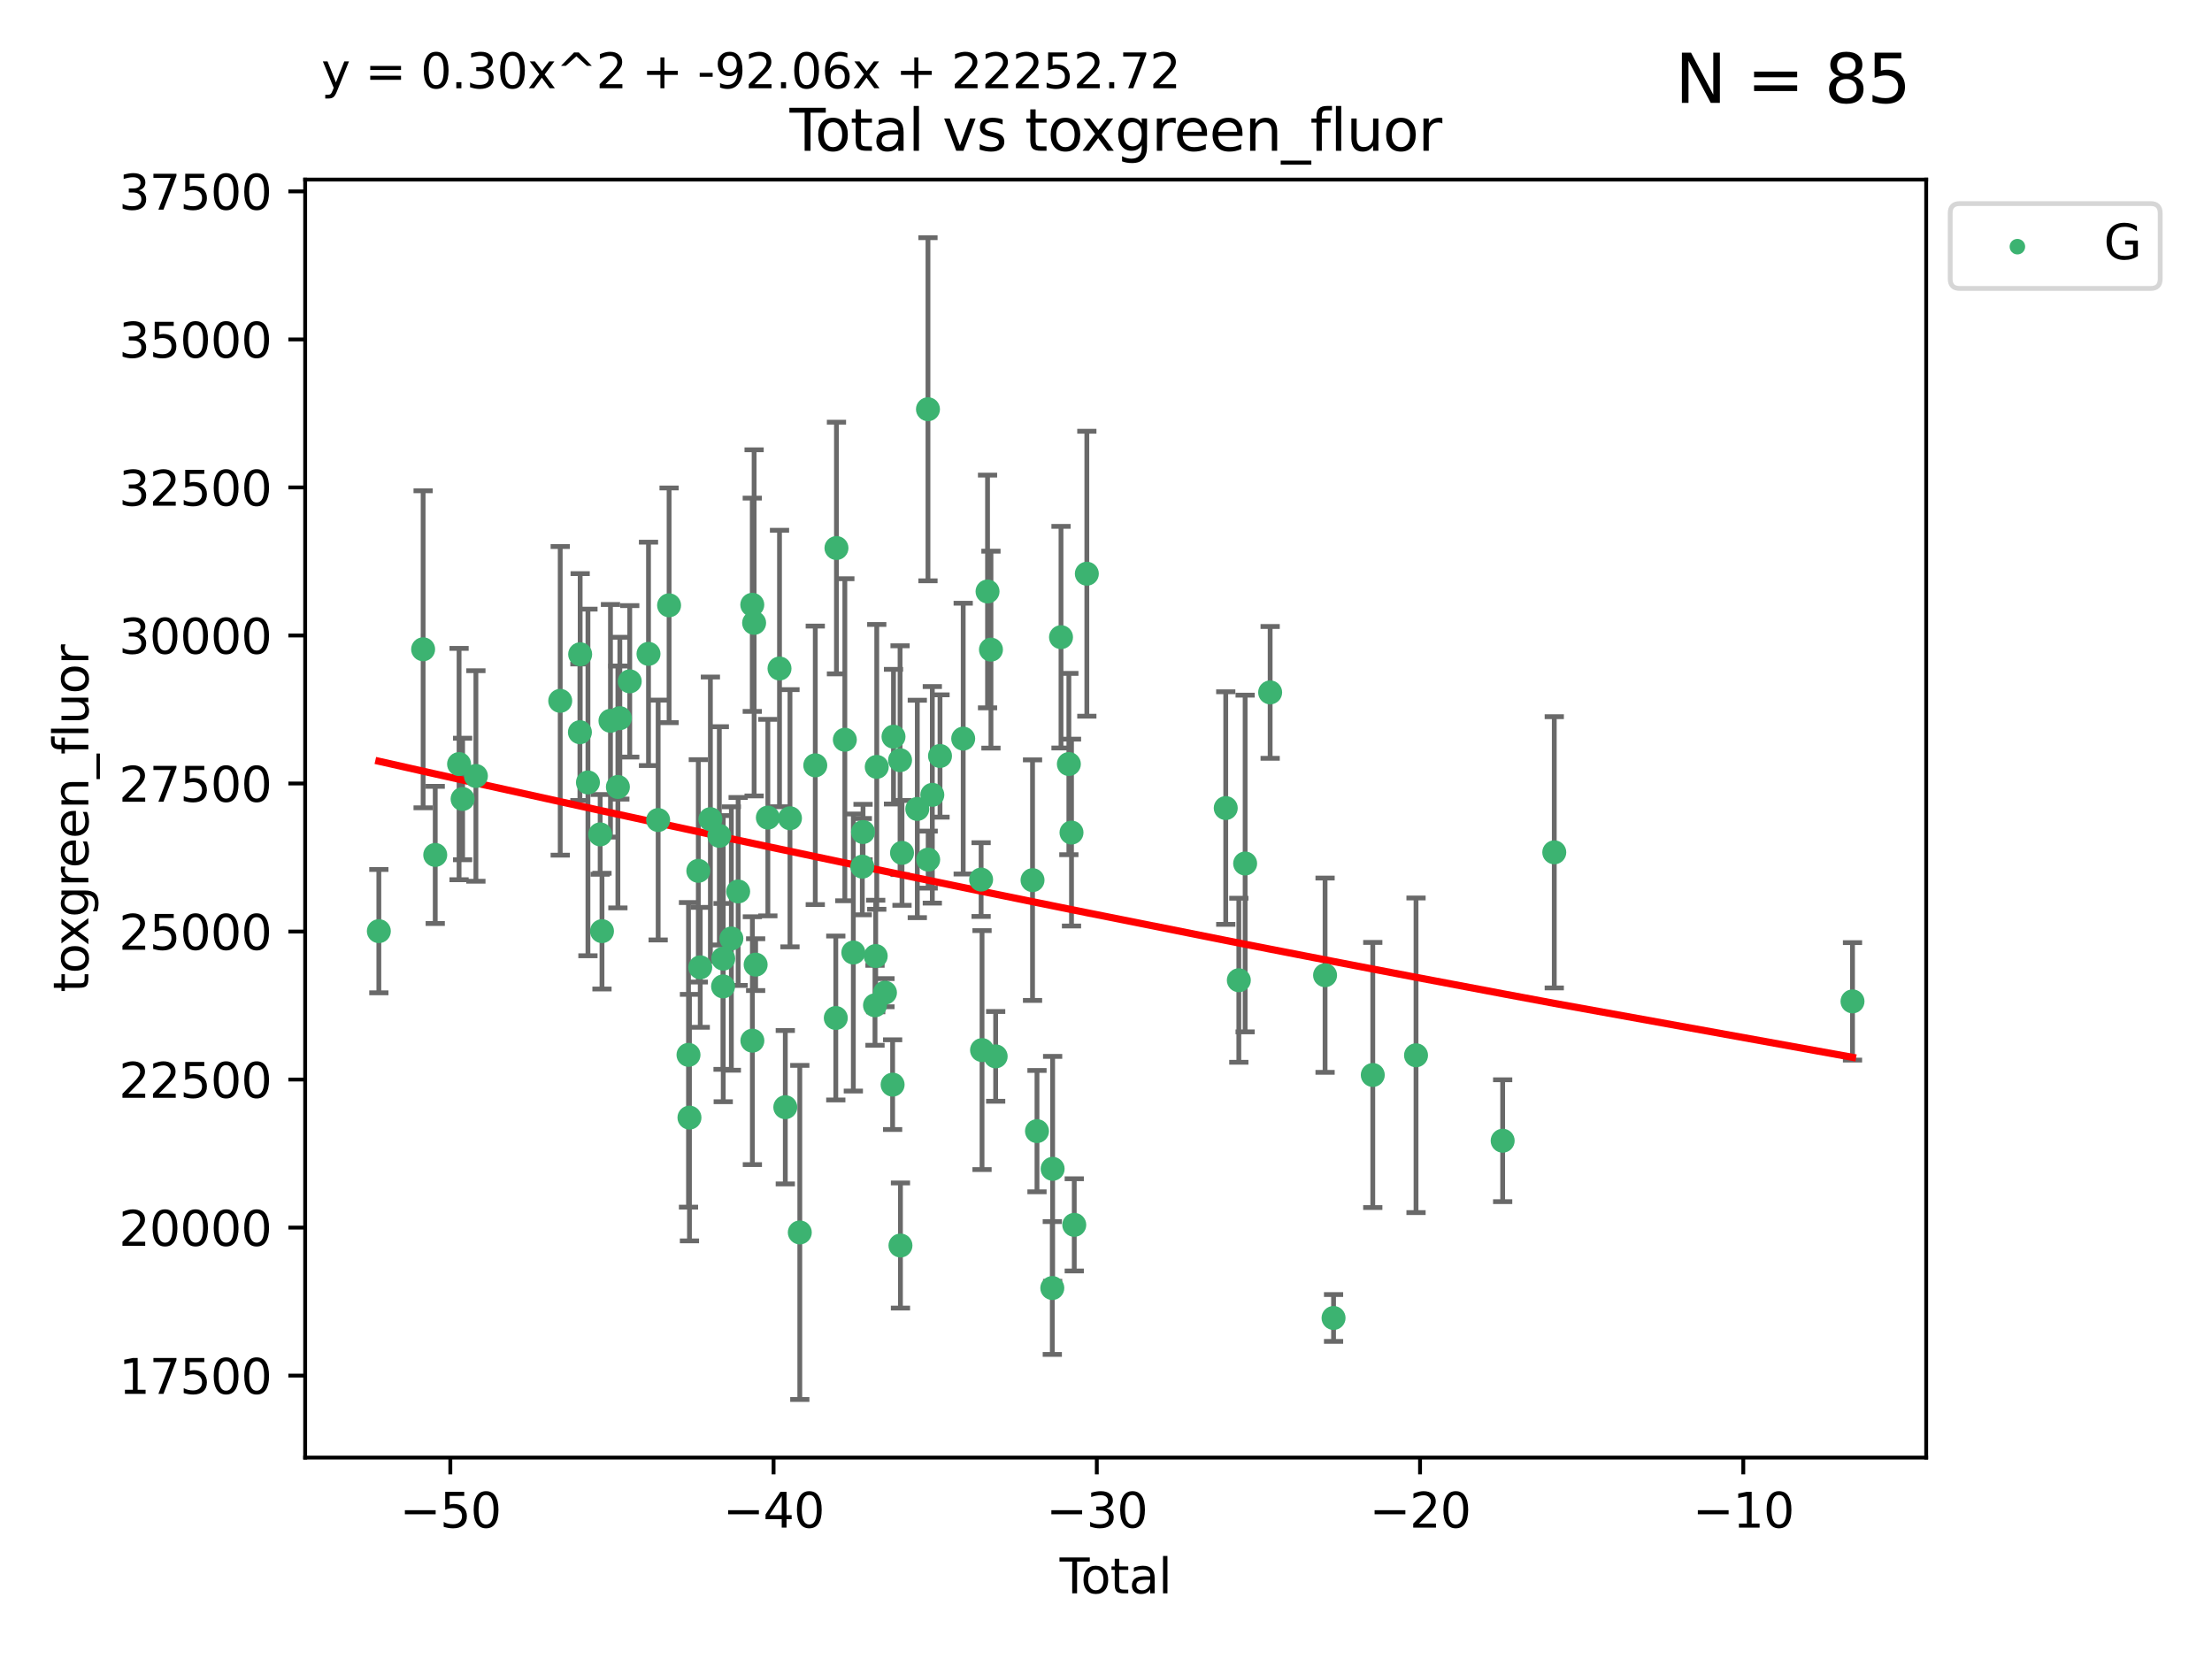 <?xml version="1.0" encoding="utf-8" standalone="no"?>
<!DOCTYPE svg PUBLIC "-//W3C//DTD SVG 1.1//EN"
  "http://www.w3.org/Graphics/SVG/1.1/DTD/svg11.dtd">
<svg xmlns:xlink="http://www.w3.org/1999/xlink" width="460.8pt" height="345.6pt" viewBox="0 0 460.8 345.6" xmlns="http://www.w3.org/2000/svg" version="1.1">
 <defs>
  <style type="text/css">*{stroke-linejoin: round; stroke-linecap: butt}</style>
 </defs>
 <g id="figure_1">
  <g id="patch_1">
   <path d="M 0 345.6 
L 460.8 345.6 
L 460.8 0 
L 0 0 
z
" style="fill: #ffffff"/>
  </g>
  <g id="axes_1">
   <g id="patch_2">
    <path d="M 63.571 303.64 
L 401.26 303.64 
L 401.26 37.411 
L 63.571 37.411 
z
" style="fill: #ffffff"/>
   </g>
   <g id="PathCollection_1">
    <defs>
     <path id="m6734131359" d="M 0 1.118 
C 0.297 1.118 0.581 1 0.791 0.791 
C 1 0.581 1.118 0.297 1.118 0 
C 1.118 -0.297 1 -0.581 0.791 -0.791 
C 0.581 -1 0.297 -1.118 0 -1.118 
C -0.297 -1.118 -0.581 -1 -0.791 -0.791 
C -1 -0.581 -1.118 -0.297 -1.118 0 
C -1.118 0.297 -1 0.581 -0.791 0.791 
C -0.581 1 -0.297 1.118 0 1.118 
z
" style="stroke: #3cb371"/>
    </defs>
    <g clip-path="url(#pd8baef8132)">
     <use xlink:href="#m6734131359" x="78.921" y="193.975" style="fill: #3cb371; stroke: #3cb371"/>
     <use xlink:href="#m6734131359" x="88.145" y="135.255" style="fill: #3cb371; stroke: #3cb371"/>
     <use xlink:href="#m6734131359" x="90.668" y="178.098" style="fill: #3cb371; stroke: #3cb371"/>
     <use xlink:href="#m6734131359" x="95.633" y="159.167" style="fill: #3cb371; stroke: #3cb371"/>
     <use xlink:href="#m6734131359" x="96.369" y="166.442" style="fill: #3cb371; stroke: #3cb371"/>
     <use xlink:href="#m6734131359" x="99.139" y="161.651" style="fill: #3cb371; stroke: #3cb371"/>
     <use xlink:href="#m6734131359" x="116.705" y="145.999" style="fill: #3cb371; stroke: #3cb371"/>
     <use xlink:href="#m6734131359" x="120.807" y="152.536" style="fill: #3cb371; stroke: #3cb371"/>
     <use xlink:href="#m6734131359" x="120.859" y="136.297" style="fill: #3cb371; stroke: #3cb371"/>
     <use xlink:href="#m6734131359" x="122.479" y="162.997" style="fill: #3cb371; stroke: #3cb371"/>
     <use xlink:href="#m6734131359" x="125.026" y="173.815" style="fill: #3cb371; stroke: #3cb371"/>
     <use xlink:href="#m6734131359" x="125.405" y="193.974" style="fill: #3cb371; stroke: #3cb371"/>
     <use xlink:href="#m6734131359" x="127.173" y="150.155" style="fill: #3cb371; stroke: #3cb371"/>
     <use xlink:href="#m6734131359" x="128.718" y="163.938" style="fill: #3cb371; stroke: #3cb371"/>
     <use xlink:href="#m6734131359" x="129.123" y="149.609" style="fill: #3cb371; stroke: #3cb371"/>
     <use xlink:href="#m6734131359" x="131.187" y="141.937" style="fill: #3cb371; stroke: #3cb371"/>
     <use xlink:href="#m6734131359" x="135.095" y="136.212" style="fill: #3cb371; stroke: #3cb371"/>
     <use xlink:href="#m6734131359" x="137.105" y="170.827" style="fill: #3cb371; stroke: #3cb371"/>
     <use xlink:href="#m6734131359" x="139.383" y="126.096" style="fill: #3cb371; stroke: #3cb371"/>
     <use xlink:href="#m6734131359" x="143.428" y="219.744" style="fill: #3cb371; stroke: #3cb371"/>
     <use xlink:href="#m6734131359" x="143.628" y="232.818" style="fill: #3cb371; stroke: #3cb371"/>
     <use xlink:href="#m6734131359" x="145.473" y="181.413" style="fill: #3cb371; stroke: #3cb371"/>
     <use xlink:href="#m6734131359" x="145.874" y="201.512" style="fill: #3cb371; stroke: #3cb371"/>
     <use xlink:href="#m6734131359" x="147.988" y="170.649" style="fill: #3cb371; stroke: #3cb371"/>
     <use xlink:href="#m6734131359" x="149.851" y="174.122" style="fill: #3cb371; stroke: #3cb371"/>
     <use xlink:href="#m6734131359" x="150.627" y="205.487" style="fill: #3cb371; stroke: #3cb371"/>
     <use xlink:href="#m6734131359" x="150.664" y="199.703" style="fill: #3cb371; stroke: #3cb371"/>
     <use xlink:href="#m6734131359" x="152.355" y="195.508" style="fill: #3cb371; stroke: #3cb371"/>
     <use xlink:href="#m6734131359" x="153.771" y="185.71" style="fill: #3cb371; stroke: #3cb371"/>
     <use xlink:href="#m6734131359" x="156.714" y="125.982" style="fill: #3cb371; stroke: #3cb371"/>
     <use xlink:href="#m6734131359" x="156.733" y="216.791" style="fill: #3cb371; stroke: #3cb371"/>
     <use xlink:href="#m6734131359" x="157.096" y="129.758" style="fill: #3cb371; stroke: #3cb371"/>
     <use xlink:href="#m6734131359" x="157.413" y="200.952" style="fill: #3cb371; stroke: #3cb371"/>
     <use xlink:href="#m6734131359" x="159.959" y="170.323" style="fill: #3cb371; stroke: #3cb371"/>
     <use xlink:href="#m6734131359" x="162.386" y="139.263" style="fill: #3cb371; stroke: #3cb371"/>
     <use xlink:href="#m6734131359" x="163.593" y="230.652" style="fill: #3cb371; stroke: #3cb371"/>
     <use xlink:href="#m6734131359" x="164.567" y="170.456" style="fill: #3cb371; stroke: #3cb371"/>
     <use xlink:href="#m6734131359" x="166.614" y="256.738" style="fill: #3cb371; stroke: #3cb371"/>
     <use xlink:href="#m6734131359" x="169.838" y="159.435" style="fill: #3cb371; stroke: #3cb371"/>
     <use xlink:href="#m6734131359" x="174.112" y="212.065" style="fill: #3cb371; stroke: #3cb371"/>
     <use xlink:href="#m6734131359" x="174.25" y="114.163" style="fill: #3cb371; stroke: #3cb371"/>
     <use xlink:href="#m6734131359" x="175.996" y="154.102" style="fill: #3cb371; stroke: #3cb371"/>
     <use xlink:href="#m6734131359" x="177.765" y="198.427" style="fill: #3cb371; stroke: #3cb371"/>
     <use xlink:href="#m6734131359" x="179.634" y="180.538" style="fill: #3cb371; stroke: #3cb371"/>
     <use xlink:href="#m6734131359" x="179.787" y="173.328" style="fill: #3cb371; stroke: #3cb371"/>
     <use xlink:href="#m6734131359" x="182.279" y="209.421" style="fill: #3cb371; stroke: #3cb371"/>
     <use xlink:href="#m6734131359" x="182.425" y="199.157" style="fill: #3cb371; stroke: #3cb371"/>
     <use xlink:href="#m6734131359" x="182.644" y="159.755" style="fill: #3cb371; stroke: #3cb371"/>
     <use xlink:href="#m6734131359" x="184.355" y="206.792" style="fill: #3cb371; stroke: #3cb371"/>
     <use xlink:href="#m6734131359" x="185.949" y="225.95" style="fill: #3cb371; stroke: #3cb371"/>
     <use xlink:href="#m6734131359" x="186.134" y="153.464" style="fill: #3cb371; stroke: #3cb371"/>
     <use xlink:href="#m6734131359" x="187.5" y="158.359" style="fill: #3cb371; stroke: #3cb371"/>
     <use xlink:href="#m6734131359" x="187.583" y="259.464" style="fill: #3cb371; stroke: #3cb371"/>
     <use xlink:href="#m6734131359" x="187.905" y="177.668" style="fill: #3cb371; stroke: #3cb371"/>
     <use xlink:href="#m6734131359" x="191.091" y="168.52" style="fill: #3cb371; stroke: #3cb371"/>
     <use xlink:href="#m6734131359" x="193.313" y="85.252" style="fill: #3cb371; stroke: #3cb371"/>
     <use xlink:href="#m6734131359" x="193.357" y="179.073" style="fill: #3cb371; stroke: #3cb371"/>
     <use xlink:href="#m6734131359" x="194.22" y="165.578" style="fill: #3cb371; stroke: #3cb371"/>
     <use xlink:href="#m6734131359" x="195.821" y="157.485" style="fill: #3cb371; stroke: #3cb371"/>
     <use xlink:href="#m6734131359" x="200.652" y="153.868" style="fill: #3cb371; stroke: #3cb371"/>
     <use xlink:href="#m6734131359" x="204.383" y="183.231" style="fill: #3cb371; stroke: #3cb371"/>
     <use xlink:href="#m6734131359" x="204.577" y="218.75" style="fill: #3cb371; stroke: #3cb371"/>
     <use xlink:href="#m6734131359" x="205.723" y="123.216" style="fill: #3cb371; stroke: #3cb371"/>
     <use xlink:href="#m6734131359" x="206.434" y="135.331" style="fill: #3cb371; stroke: #3cb371"/>
     <use xlink:href="#m6734131359" x="207.415" y="220.062" style="fill: #3cb371; stroke: #3cb371"/>
     <use xlink:href="#m6734131359" x="215.096" y="183.349" style="fill: #3cb371; stroke: #3cb371"/>
     <use xlink:href="#m6734131359" x="216.024" y="235.634" style="fill: #3cb371; stroke: #3cb371"/>
     <use xlink:href="#m6734131359" x="219.214" y="268.318" style="fill: #3cb371; stroke: #3cb371"/>
     <use xlink:href="#m6734131359" x="219.283" y="243.49" style="fill: #3cb371; stroke: #3cb371"/>
     <use xlink:href="#m6734131359" x="221.028" y="132.733" style="fill: #3cb371; stroke: #3cb371"/>
     <use xlink:href="#m6734131359" x="222.664" y="159.163" style="fill: #3cb371; stroke: #3cb371"/>
     <use xlink:href="#m6734131359" x="223.213" y="173.439" style="fill: #3cb371; stroke: #3cb371"/>
     <use xlink:href="#m6734131359" x="223.788" y="255.16" style="fill: #3cb371; stroke: #3cb371"/>
     <use xlink:href="#m6734131359" x="226.408" y="119.516" style="fill: #3cb371; stroke: #3cb371"/>
     <use xlink:href="#m6734131359" x="255.346" y="168.333" style="fill: #3cb371; stroke: #3cb371"/>
     <use xlink:href="#m6734131359" x="258.07" y="204.202" style="fill: #3cb371; stroke: #3cb371"/>
     <use xlink:href="#m6734131359" x="259.384" y="179.885" style="fill: #3cb371; stroke: #3cb371"/>
     <use xlink:href="#m6734131359" x="264.595" y="144.241" style="fill: #3cb371; stroke: #3cb371"/>
     <use xlink:href="#m6734131359" x="276.037" y="203.155" style="fill: #3cb371; stroke: #3cb371"/>
     <use xlink:href="#m6734131359" x="277.804" y="274.558" style="fill: #3cb371; stroke: #3cb371"/>
     <use xlink:href="#m6734131359" x="285.975" y="223.939" style="fill: #3cb371; stroke: #3cb371"/>
     <use xlink:href="#m6734131359" x="294.984" y="219.837" style="fill: #3cb371; stroke: #3cb371"/>
     <use xlink:href="#m6734131359" x="313.033" y="237.633" style="fill: #3cb371; stroke: #3cb371"/>
     <use xlink:href="#m6734131359" x="323.784" y="177.554" style="fill: #3cb371; stroke: #3cb371"/>
     <use xlink:href="#m6734131359" x="385.911" y="208.604" style="fill: #3cb371; stroke: #3cb371"/>
    </g>
   </g>
   <g id="matplotlib.axis_1">
    <g id="xtick_1">
     <g id="line2d_1">
      <defs>
       <path id="m6da9676321" d="M 0 0 
L 0 3.5 
" style="stroke: #000000; stroke-width: 0.8"/>
      </defs>
      <g>
       <use xlink:href="#m6da9676321" x="93.812" y="303.64" style="stroke: #000000; stroke-width: 0.8"/>
      </g>
     </g>
     <g id="text_1">
      <!-- −50 -->
      <g transform="translate(83.26 318.238)scale(0.1 -0.1)">
       <defs>
        <path id="DejaVuSans-2212" d="M 678 2272 
L 4684 2272 
L 4684 1741 
L 678 1741 
L 678 2272 
z
" transform="scale(0.016)"/>
        <path id="DejaVuSans-35" d="M 691 4666 
L 3169 4666 
L 3169 4134 
L 1269 4134 
L 1269 2991 
Q 1406 3038 1543 3061 
Q 1681 3084 1819 3084 
Q 2600 3084 3056 2656 
Q 3513 2228 3513 1497 
Q 3513 744 3044 326 
Q 2575 -91 1722 -91 
Q 1428 -91 1123 -41 
Q 819 9 494 109 
L 494 744 
Q 775 591 1075 516 
Q 1375 441 1709 441 
Q 2250 441 2565 725 
Q 2881 1009 2881 1497 
Q 2881 1984 2565 2268 
Q 2250 2553 1709 2553 
Q 1456 2553 1204 2497 
Q 953 2441 691 2322 
L 691 4666 
z
" transform="scale(0.016)"/>
        <path id="DejaVuSans-30" d="M 2034 4250 
Q 1547 4250 1301 3770 
Q 1056 3291 1056 2328 
Q 1056 1369 1301 889 
Q 1547 409 2034 409 
Q 2525 409 2770 889 
Q 3016 1369 3016 2328 
Q 3016 3291 2770 3770 
Q 2525 4250 2034 4250 
z
M 2034 4750 
Q 2819 4750 3233 4129 
Q 3647 3509 3647 2328 
Q 3647 1150 3233 529 
Q 2819 -91 2034 -91 
Q 1250 -91 836 529 
Q 422 1150 422 2328 
Q 422 3509 836 4129 
Q 1250 4750 2034 4750 
z
" transform="scale(0.016)"/>
       </defs>
       <use xlink:href="#DejaVuSans-2212"/>
       <use xlink:href="#DejaVuSans-35" x="83.789"/>
       <use xlink:href="#DejaVuSans-30" x="147.412"/>
      </g>
     </g>
    </g>
    <g id="xtick_2">
     <g id="line2d_2">
      <g>
       <use xlink:href="#m6da9676321" x="161.149" y="303.64" style="stroke: #000000; stroke-width: 0.8"/>
      </g>
     </g>
     <g id="text_2">
      <!-- −40 -->
      <g transform="translate(150.596 318.238)scale(0.1 -0.1)">
       <defs>
        <path id="DejaVuSans-34" d="M 2419 4116 
L 825 1625 
L 2419 1625 
L 2419 4116 
z
M 2253 4666 
L 3047 4666 
L 3047 1625 
L 3713 1625 
L 3713 1100 
L 3047 1100 
L 3047 0 
L 2419 0 
L 2419 1100 
L 313 1100 
L 313 1709 
L 2253 4666 
z
" transform="scale(0.016)"/>
       </defs>
       <use xlink:href="#DejaVuSans-2212"/>
       <use xlink:href="#DejaVuSans-34" x="83.789"/>
       <use xlink:href="#DejaVuSans-30" x="147.412"/>
      </g>
     </g>
    </g>
    <g id="xtick_3">
     <g id="line2d_3">
      <g>
       <use xlink:href="#m6da9676321" x="228.485" y="303.64" style="stroke: #000000; stroke-width: 0.8"/>
      </g>
     </g>
     <g id="text_3">
      <!-- −30 -->
      <g transform="translate(217.933 318.238)scale(0.1 -0.1)">
       <defs>
        <path id="DejaVuSans-33" d="M 2597 2516 
Q 3050 2419 3304 2112 
Q 3559 1806 3559 1356 
Q 3559 666 3084 287 
Q 2609 -91 1734 -91 
Q 1441 -91 1130 -33 
Q 819 25 488 141 
L 488 750 
Q 750 597 1062 519 
Q 1375 441 1716 441 
Q 2309 441 2620 675 
Q 2931 909 2931 1356 
Q 2931 1769 2642 2001 
Q 2353 2234 1838 2234 
L 1294 2234 
L 1294 2753 
L 1863 2753 
Q 2328 2753 2575 2939 
Q 2822 3125 2822 3475 
Q 2822 3834 2567 4026 
Q 2313 4219 1838 4219 
Q 1578 4219 1281 4162 
Q 984 4106 628 3988 
L 628 4550 
Q 988 4650 1302 4700 
Q 1616 4750 1894 4750 
Q 2613 4750 3031 4423 
Q 3450 4097 3450 3541 
Q 3450 3153 3228 2886 
Q 3006 2619 2597 2516 
z
" transform="scale(0.016)"/>
       </defs>
       <use xlink:href="#DejaVuSans-2212"/>
       <use xlink:href="#DejaVuSans-33" x="83.789"/>
       <use xlink:href="#DejaVuSans-30" x="147.412"/>
      </g>
     </g>
    </g>
    <g id="xtick_4">
     <g id="line2d_4">
      <g>
       <use xlink:href="#m6da9676321" x="295.821" y="303.64" style="stroke: #000000; stroke-width: 0.8"/>
      </g>
     </g>
     <g id="text_4">
      <!-- −20 -->
      <g transform="translate(285.269 318.238)scale(0.1 -0.1)">
       <defs>
        <path id="DejaVuSans-32" d="M 1228 531 
L 3431 531 
L 3431 0 
L 469 0 
L 469 531 
Q 828 903 1448 1529 
Q 2069 2156 2228 2338 
Q 2531 2678 2651 2914 
Q 2772 3150 2772 3378 
Q 2772 3750 2511 3984 
Q 2250 4219 1831 4219 
Q 1534 4219 1204 4116 
Q 875 4013 500 3803 
L 500 4441 
Q 881 4594 1212 4672 
Q 1544 4750 1819 4750 
Q 2544 4750 2975 4387 
Q 3406 4025 3406 3419 
Q 3406 3131 3298 2873 
Q 3191 2616 2906 2266 
Q 2828 2175 2409 1742 
Q 1991 1309 1228 531 
z
" transform="scale(0.016)"/>
       </defs>
       <use xlink:href="#DejaVuSans-2212"/>
       <use xlink:href="#DejaVuSans-32" x="83.789"/>
       <use xlink:href="#DejaVuSans-30" x="147.412"/>
      </g>
     </g>
    </g>
    <g id="xtick_5">
     <g id="line2d_5">
      <g>
       <use xlink:href="#m6da9676321" x="363.158" y="303.64" style="stroke: #000000; stroke-width: 0.8"/>
      </g>
     </g>
     <g id="text_5">
      <!-- −10 -->
      <g transform="translate(352.605 318.238)scale(0.1 -0.1)">
       <defs>
        <path id="DejaVuSans-31" d="M 794 531 
L 1825 531 
L 1825 4091 
L 703 3866 
L 703 4441 
L 1819 4666 
L 2450 4666 
L 2450 531 
L 3481 531 
L 3481 0 
L 794 0 
L 794 531 
z
" transform="scale(0.016)"/>
       </defs>
       <use xlink:href="#DejaVuSans-2212"/>
       <use xlink:href="#DejaVuSans-31" x="83.789"/>
       <use xlink:href="#DejaVuSans-30" x="147.412"/>
      </g>
     </g>
    </g>
    <g id="text_6">
     <!-- Total -->
     <g transform="translate(220.739 331.917)scale(0.1 -0.1)">
      <defs>
       <path id="DejaVuSans-54" d="M -19 4666 
L 3928 4666 
L 3928 4134 
L 2272 4134 
L 2272 0 
L 1638 0 
L 1638 4134 
L -19 4134 
L -19 4666 
z
" transform="scale(0.016)"/>
       <path id="DejaVuSans-6f" d="M 1959 3097 
Q 1497 3097 1228 2736 
Q 959 2375 959 1747 
Q 959 1119 1226 758 
Q 1494 397 1959 397 
Q 2419 397 2687 759 
Q 2956 1122 2956 1747 
Q 2956 2369 2687 2733 
Q 2419 3097 1959 3097 
z
M 1959 3584 
Q 2709 3584 3137 3096 
Q 3566 2609 3566 1747 
Q 3566 888 3137 398 
Q 2709 -91 1959 -91 
Q 1206 -91 779 398 
Q 353 888 353 1747 
Q 353 2609 779 3096 
Q 1206 3584 1959 3584 
z
" transform="scale(0.016)"/>
       <path id="DejaVuSans-74" d="M 1172 4494 
L 1172 3500 
L 2356 3500 
L 2356 3053 
L 1172 3053 
L 1172 1153 
Q 1172 725 1289 603 
Q 1406 481 1766 481 
L 2356 481 
L 2356 0 
L 1766 0 
Q 1100 0 847 248 
Q 594 497 594 1153 
L 594 3053 
L 172 3053 
L 172 3500 
L 594 3500 
L 594 4494 
L 1172 4494 
z
" transform="scale(0.016)"/>
       <path id="DejaVuSans-61" d="M 2194 1759 
Q 1497 1759 1228 1600 
Q 959 1441 959 1056 
Q 959 750 1161 570 
Q 1363 391 1709 391 
Q 2188 391 2477 730 
Q 2766 1069 2766 1631 
L 2766 1759 
L 2194 1759 
z
M 3341 1997 
L 3341 0 
L 2766 0 
L 2766 531 
Q 2569 213 2275 61 
Q 1981 -91 1556 -91 
Q 1019 -91 701 211 
Q 384 513 384 1019 
Q 384 1609 779 1909 
Q 1175 2209 1959 2209 
L 2766 2209 
L 2766 2266 
Q 2766 2663 2505 2880 
Q 2244 3097 1772 3097 
Q 1472 3097 1187 3025 
Q 903 2953 641 2809 
L 641 3341 
Q 956 3463 1253 3523 
Q 1550 3584 1831 3584 
Q 2591 3584 2966 3190 
Q 3341 2797 3341 1997 
z
" transform="scale(0.016)"/>
       <path id="DejaVuSans-6c" d="M 603 4863 
L 1178 4863 
L 1178 0 
L 603 0 
L 603 4863 
z
" transform="scale(0.016)"/>
      </defs>
      <use xlink:href="#DejaVuSans-54"/>
      <use xlink:href="#DejaVuSans-6f" x="44.084"/>
      <use xlink:href="#DejaVuSans-74" x="105.266"/>
      <use xlink:href="#DejaVuSans-61" x="144.475"/>
      <use xlink:href="#DejaVuSans-6c" x="205.754"/>
     </g>
    </g>
   </g>
   <g id="matplotlib.axis_2">
    <g id="ytick_1">
     <g id="line2d_6">
      <defs>
       <path id="md81ff50a9d" d="M 0 0 
L -3.5 0 
" style="stroke: #000000; stroke-width: 0.8"/>
      </defs>
      <g>
       <use xlink:href="#md81ff50a9d" x="63.571" y="286.566" style="stroke: #000000; stroke-width: 0.8"/>
      </g>
     </g>
     <g id="text_7">
      <!-- 17500 -->
      <g transform="translate(24.759 290.365)scale(0.1 -0.1)">
       <defs>
        <path id="DejaVuSans-37" d="M 525 4666 
L 3525 4666 
L 3525 4397 
L 1831 0 
L 1172 0 
L 2766 4134 
L 525 4134 
L 525 4666 
z
" transform="scale(0.016)"/>
       </defs>
       <use xlink:href="#DejaVuSans-31"/>
       <use xlink:href="#DejaVuSans-37" x="63.623"/>
       <use xlink:href="#DejaVuSans-35" x="127.246"/>
       <use xlink:href="#DejaVuSans-30" x="190.869"/>
       <use xlink:href="#DejaVuSans-30" x="254.492"/>
      </g>
     </g>
    </g>
    <g id="ytick_2">
     <g id="line2d_7">
      <g>
       <use xlink:href="#md81ff50a9d" x="63.571" y="255.729" style="stroke: #000000; stroke-width: 0.8"/>
      </g>
     </g>
     <g id="text_8">
      <!-- 20000 -->
      <g transform="translate(24.759 259.528)scale(0.1 -0.1)">
       <use xlink:href="#DejaVuSans-32"/>
       <use xlink:href="#DejaVuSans-30" x="63.623"/>
       <use xlink:href="#DejaVuSans-30" x="127.246"/>
       <use xlink:href="#DejaVuSans-30" x="190.869"/>
       <use xlink:href="#DejaVuSans-30" x="254.492"/>
      </g>
     </g>
    </g>
    <g id="ytick_3">
     <g id="line2d_8">
      <g>
       <use xlink:href="#md81ff50a9d" x="63.571" y="224.892" style="stroke: #000000; stroke-width: 0.8"/>
      </g>
     </g>
     <g id="text_9">
      <!-- 22500 -->
      <g transform="translate(24.759 228.691)scale(0.1 -0.1)">
       <use xlink:href="#DejaVuSans-32"/>
       <use xlink:href="#DejaVuSans-32" x="63.623"/>
       <use xlink:href="#DejaVuSans-35" x="127.246"/>
       <use xlink:href="#DejaVuSans-30" x="190.869"/>
       <use xlink:href="#DejaVuSans-30" x="254.492"/>
      </g>
     </g>
    </g>
    <g id="ytick_4">
     <g id="line2d_9">
      <g>
       <use xlink:href="#md81ff50a9d" x="63.571" y="194.054" style="stroke: #000000; stroke-width: 0.8"/>
      </g>
     </g>
     <g id="text_10">
      <!-- 25000 -->
      <g transform="translate(24.759 197.854)scale(0.1 -0.1)">
       <use xlink:href="#DejaVuSans-32"/>
       <use xlink:href="#DejaVuSans-35" x="63.623"/>
       <use xlink:href="#DejaVuSans-30" x="127.246"/>
       <use xlink:href="#DejaVuSans-30" x="190.869"/>
       <use xlink:href="#DejaVuSans-30" x="254.492"/>
      </g>
     </g>
    </g>
    <g id="ytick_5">
     <g id="line2d_10">
      <g>
       <use xlink:href="#md81ff50a9d" x="63.571" y="163.217" style="stroke: #000000; stroke-width: 0.8"/>
      </g>
     </g>
     <g id="text_11">
      <!-- 27500 -->
      <g transform="translate(24.759 167.016)scale(0.1 -0.1)">
       <use xlink:href="#DejaVuSans-32"/>
       <use xlink:href="#DejaVuSans-37" x="63.623"/>
       <use xlink:href="#DejaVuSans-35" x="127.246"/>
       <use xlink:href="#DejaVuSans-30" x="190.869"/>
       <use xlink:href="#DejaVuSans-30" x="254.492"/>
      </g>
     </g>
    </g>
    <g id="ytick_6">
     <g id="line2d_11">
      <g>
       <use xlink:href="#md81ff50a9d" x="63.571" y="132.38" style="stroke: #000000; stroke-width: 0.8"/>
      </g>
     </g>
     <g id="text_12">
      <!-- 30000 -->
      <g transform="translate(24.759 136.179)scale(0.1 -0.1)">
       <use xlink:href="#DejaVuSans-33"/>
       <use xlink:href="#DejaVuSans-30" x="63.623"/>
       <use xlink:href="#DejaVuSans-30" x="127.246"/>
       <use xlink:href="#DejaVuSans-30" x="190.869"/>
       <use xlink:href="#DejaVuSans-30" x="254.492"/>
      </g>
     </g>
    </g>
    <g id="ytick_7">
     <g id="line2d_12">
      <g>
       <use xlink:href="#md81ff50a9d" x="63.571" y="101.543" style="stroke: #000000; stroke-width: 0.8"/>
      </g>
     </g>
     <g id="text_13">
      <!-- 32500 -->
      <g transform="translate(24.759 105.342)scale(0.1 -0.1)">
       <use xlink:href="#DejaVuSans-33"/>
       <use xlink:href="#DejaVuSans-32" x="63.623"/>
       <use xlink:href="#DejaVuSans-35" x="127.246"/>
       <use xlink:href="#DejaVuSans-30" x="190.869"/>
       <use xlink:href="#DejaVuSans-30" x="254.492"/>
      </g>
     </g>
    </g>
    <g id="ytick_8">
     <g id="line2d_13">
      <g>
       <use xlink:href="#md81ff50a9d" x="63.571" y="70.706" style="stroke: #000000; stroke-width: 0.8"/>
      </g>
     </g>
     <g id="text_14">
      <!-- 35000 -->
      <g transform="translate(24.759 74.505)scale(0.1 -0.1)">
       <use xlink:href="#DejaVuSans-33"/>
       <use xlink:href="#DejaVuSans-35" x="63.623"/>
       <use xlink:href="#DejaVuSans-30" x="127.246"/>
       <use xlink:href="#DejaVuSans-30" x="190.869"/>
       <use xlink:href="#DejaVuSans-30" x="254.492"/>
      </g>
     </g>
    </g>
    <g id="ytick_9">
     <g id="line2d_14">
      <g>
       <use xlink:href="#md81ff50a9d" x="63.571" y="39.868" style="stroke: #000000; stroke-width: 0.8"/>
      </g>
     </g>
     <g id="text_15">
      <!-- 37500 -->
      <g transform="translate(24.759 43.668)scale(0.1 -0.1)">
       <use xlink:href="#DejaVuSans-33"/>
       <use xlink:href="#DejaVuSans-37" x="63.623"/>
       <use xlink:href="#DejaVuSans-35" x="127.246"/>
       <use xlink:href="#DejaVuSans-30" x="190.869"/>
       <use xlink:href="#DejaVuSans-30" x="254.492"/>
      </g>
     </g>
    </g>
    <g id="text_16">
     <!-- toxgreen_fluor -->
     <g transform="translate(18.401 206.72)rotate(-90)scale(0.1 -0.1)">
      <defs>
       <path id="DejaVuSans-78" d="M 3513 3500 
L 2247 1797 
L 3578 0 
L 2900 0 
L 1881 1375 
L 863 0 
L 184 0 
L 1544 1831 
L 300 3500 
L 978 3500 
L 1906 2253 
L 2834 3500 
L 3513 3500 
z
" transform="scale(0.016)"/>
       <path id="DejaVuSans-67" d="M 2906 1791 
Q 2906 2416 2648 2759 
Q 2391 3103 1925 3103 
Q 1463 3103 1205 2759 
Q 947 2416 947 1791 
Q 947 1169 1205 825 
Q 1463 481 1925 481 
Q 2391 481 2648 825 
Q 2906 1169 2906 1791 
z
M 3481 434 
Q 3481 -459 3084 -895 
Q 2688 -1331 1869 -1331 
Q 1566 -1331 1297 -1286 
Q 1028 -1241 775 -1147 
L 775 -588 
Q 1028 -725 1275 -790 
Q 1522 -856 1778 -856 
Q 2344 -856 2625 -561 
Q 2906 -266 2906 331 
L 2906 616 
Q 2728 306 2450 153 
Q 2172 0 1784 0 
Q 1141 0 747 490 
Q 353 981 353 1791 
Q 353 2603 747 3093 
Q 1141 3584 1784 3584 
Q 2172 3584 2450 3431 
Q 2728 3278 2906 2969 
L 2906 3500 
L 3481 3500 
L 3481 434 
z
" transform="scale(0.016)"/>
       <path id="DejaVuSans-72" d="M 2631 2963 
Q 2534 3019 2420 3045 
Q 2306 3072 2169 3072 
Q 1681 3072 1420 2755 
Q 1159 2438 1159 1844 
L 1159 0 
L 581 0 
L 581 3500 
L 1159 3500 
L 1159 2956 
Q 1341 3275 1631 3429 
Q 1922 3584 2338 3584 
Q 2397 3584 2469 3576 
Q 2541 3569 2628 3553 
L 2631 2963 
z
" transform="scale(0.016)"/>
       <path id="DejaVuSans-65" d="M 3597 1894 
L 3597 1613 
L 953 1613 
Q 991 1019 1311 708 
Q 1631 397 2203 397 
Q 2534 397 2845 478 
Q 3156 559 3463 722 
L 3463 178 
Q 3153 47 2828 -22 
Q 2503 -91 2169 -91 
Q 1331 -91 842 396 
Q 353 884 353 1716 
Q 353 2575 817 3079 
Q 1281 3584 2069 3584 
Q 2775 3584 3186 3129 
Q 3597 2675 3597 1894 
z
M 3022 2063 
Q 3016 2534 2758 2815 
Q 2500 3097 2075 3097 
Q 1594 3097 1305 2825 
Q 1016 2553 972 2059 
L 3022 2063 
z
" transform="scale(0.016)"/>
       <path id="DejaVuSans-6e" d="M 3513 2113 
L 3513 0 
L 2938 0 
L 2938 2094 
Q 2938 2591 2744 2837 
Q 2550 3084 2163 3084 
Q 1697 3084 1428 2787 
Q 1159 2491 1159 1978 
L 1159 0 
L 581 0 
L 581 3500 
L 1159 3500 
L 1159 2956 
Q 1366 3272 1645 3428 
Q 1925 3584 2291 3584 
Q 2894 3584 3203 3211 
Q 3513 2838 3513 2113 
z
" transform="scale(0.016)"/>
       <path id="DejaVuSans-5f" d="M 3263 -1063 
L 3263 -1509 
L -63 -1509 
L -63 -1063 
L 3263 -1063 
z
" transform="scale(0.016)"/>
       <path id="DejaVuSans-66" d="M 2375 4863 
L 2375 4384 
L 1825 4384 
Q 1516 4384 1395 4259 
Q 1275 4134 1275 3809 
L 1275 3500 
L 2222 3500 
L 2222 3053 
L 1275 3053 
L 1275 0 
L 697 0 
L 697 3053 
L 147 3053 
L 147 3500 
L 697 3500 
L 697 3744 
Q 697 4328 969 4595 
Q 1241 4863 1831 4863 
L 2375 4863 
z
" transform="scale(0.016)"/>
       <path id="DejaVuSans-75" d="M 544 1381 
L 544 3500 
L 1119 3500 
L 1119 1403 
Q 1119 906 1312 657 
Q 1506 409 1894 409 
Q 2359 409 2629 706 
Q 2900 1003 2900 1516 
L 2900 3500 
L 3475 3500 
L 3475 0 
L 2900 0 
L 2900 538 
Q 2691 219 2414 64 
Q 2138 -91 1772 -91 
Q 1169 -91 856 284 
Q 544 659 544 1381 
z
M 1991 3584 
L 1991 3584 
z
" transform="scale(0.016)"/>
      </defs>
      <use xlink:href="#DejaVuSans-74"/>
      <use xlink:href="#DejaVuSans-6f" x="39.209"/>
      <use xlink:href="#DejaVuSans-78" x="97.266"/>
      <use xlink:href="#DejaVuSans-67" x="156.445"/>
      <use xlink:href="#DejaVuSans-72" x="219.922"/>
      <use xlink:href="#DejaVuSans-65" x="258.785"/>
      <use xlink:href="#DejaVuSans-65" x="320.309"/>
      <use xlink:href="#DejaVuSans-6e" x="381.832"/>
      <use xlink:href="#DejaVuSans-5f" x="445.211"/>
      <use xlink:href="#DejaVuSans-66" x="495.211"/>
      <use xlink:href="#DejaVuSans-6c" x="530.416"/>
      <use xlink:href="#DejaVuSans-75" x="558.199"/>
      <use xlink:href="#DejaVuSans-6f" x="621.578"/>
      <use xlink:href="#DejaVuSans-72" x="682.76"/>
     </g>
    </g>
   </g>
   <g id="LineCollection_1">
    <path d="M 78.921 206.821 
L 78.921 181.128 
" clip-path="url(#pd8baef8132)" style="fill: none; stroke: #696969"/>
    <path d="M 88.145 168.276 
L 88.145 102.235 
" clip-path="url(#pd8baef8132)" style="fill: none; stroke: #696969"/>
    <path d="M 90.668 192.382 
L 90.668 163.813 
" clip-path="url(#pd8baef8132)" style="fill: none; stroke: #696969"/>
    <path d="M 95.633 183.265 
L 95.633 135.069 
" clip-path="url(#pd8baef8132)" style="fill: none; stroke: #696969"/>
    <path d="M 96.369 179.099 
L 96.369 153.785 
" clip-path="url(#pd8baef8132)" style="fill: none; stroke: #696969"/>
    <path d="M 99.139 183.579 
L 99.139 139.723 
" clip-path="url(#pd8baef8132)" style="fill: none; stroke: #696969"/>
    <path d="M 116.705 178.142 
L 116.705 113.856 
" clip-path="url(#pd8baef8132)" style="fill: none; stroke: #696969"/>
    <path d="M 120.807 166.754 
L 120.807 138.318 
" clip-path="url(#pd8baef8132)" style="fill: none; stroke: #696969"/>
    <path d="M 120.859 153.102 
L 120.859 119.491 
" clip-path="url(#pd8baef8132)" style="fill: none; stroke: #696969"/>
    <path d="M 122.479 199.101 
L 122.479 126.893 
" clip-path="url(#pd8baef8132)" style="fill: none; stroke: #696969"/>
    <path d="M 125.026 182.12 
L 125.026 165.51 
" clip-path="url(#pd8baef8132)" style="fill: none; stroke: #696969"/>
    <path d="M 125.405 206.028 
L 125.405 181.919 
" clip-path="url(#pd8baef8132)" style="fill: none; stroke: #696969"/>
    <path d="M 127.173 174.38 
L 127.173 125.929 
" clip-path="url(#pd8baef8132)" style="fill: none; stroke: #696969"/>
    <path d="M 128.718 189.131 
L 128.718 138.744 
" clip-path="url(#pd8baef8132)" style="fill: none; stroke: #696969"/>
    <path d="M 129.123 166.464 
L 129.123 132.753 
" clip-path="url(#pd8baef8132)" style="fill: none; stroke: #696969"/>
    <path d="M 131.187 157.711 
L 131.187 126.163 
" clip-path="url(#pd8baef8132)" style="fill: none; stroke: #696969"/>
    <path d="M 135.095 159.476 
L 135.095 112.948 
" clip-path="url(#pd8baef8132)" style="fill: none; stroke: #696969"/>
    <path d="M 137.105 195.808 
L 137.105 145.847 
" clip-path="url(#pd8baef8132)" style="fill: none; stroke: #696969"/>
    <path d="M 139.383 150.54 
L 139.383 101.652 
" clip-path="url(#pd8baef8132)" style="fill: none; stroke: #696969"/>
    <path d="M 143.428 251.47 
L 143.428 188.018 
" clip-path="url(#pd8baef8132)" style="fill: none; stroke: #696969"/>
    <path d="M 143.628 258.493 
L 143.628 207.143 
" clip-path="url(#pd8baef8132)" style="fill: none; stroke: #696969"/>
    <path d="M 145.473 204.577 
L 145.473 158.249 
" clip-path="url(#pd8baef8132)" style="fill: none; stroke: #696969"/>
    <path d="M 145.874 214.003 
L 145.874 189.02 
" clip-path="url(#pd8baef8132)" style="fill: none; stroke: #696969"/>
    <path d="M 147.988 200.259 
L 147.988 141.039 
" clip-path="url(#pd8baef8132)" style="fill: none; stroke: #696969"/>
    <path d="M 149.851 196.854 
L 149.851 151.39 
" clip-path="url(#pd8baef8132)" style="fill: none; stroke: #696969"/>
    <path d="M 150.627 222.761 
L 150.627 188.212 
" clip-path="url(#pd8baef8132)" style="fill: none; stroke: #696969"/>
    <path d="M 150.664 229.508 
L 150.664 169.897 
" clip-path="url(#pd8baef8132)" style="fill: none; stroke: #696969"/>
    <path d="M 152.355 222.944 
L 152.355 168.072 
" clip-path="url(#pd8baef8132)" style="fill: none; stroke: #696969"/>
    <path d="M 153.771 205.285 
L 153.771 166.135 
" clip-path="url(#pd8baef8132)" style="fill: none; stroke: #696969"/>
    <path d="M 156.714 148.197 
L 156.714 103.767 
" clip-path="url(#pd8baef8132)" style="fill: none; stroke: #696969"/>
    <path d="M 156.733 242.606 
L 156.733 190.976 
" clip-path="url(#pd8baef8132)" style="fill: none; stroke: #696969"/>
    <path d="M 157.096 165.812 
L 157.096 93.704 
" clip-path="url(#pd8baef8132)" style="fill: none; stroke: #696969"/>
    <path d="M 157.413 206.35 
L 157.413 195.554 
" clip-path="url(#pd8baef8132)" style="fill: none; stroke: #696969"/>
    <path d="M 159.959 190.793 
L 159.959 149.854 
" clip-path="url(#pd8baef8132)" style="fill: none; stroke: #696969"/>
    <path d="M 162.386 168.06 
L 162.386 110.466 
" clip-path="url(#pd8baef8132)" style="fill: none; stroke: #696969"/>
    <path d="M 163.593 246.634 
L 163.593 214.67 
" clip-path="url(#pd8baef8132)" style="fill: none; stroke: #696969"/>
    <path d="M 164.567 197.247 
L 164.567 143.665 
" clip-path="url(#pd8baef8132)" style="fill: none; stroke: #696969"/>
    <path d="M 166.614 291.539 
L 166.614 221.937 
" clip-path="url(#pd8baef8132)" style="fill: none; stroke: #696969"/>
    <path d="M 169.838 188.444 
L 169.838 130.425 
" clip-path="url(#pd8baef8132)" style="fill: none; stroke: #696969"/>
    <path d="M 174.112 229.142 
L 174.112 194.989 
" clip-path="url(#pd8baef8132)" style="fill: none; stroke: #696969"/>
    <path d="M 174.25 140.378 
L 174.25 87.947 
" clip-path="url(#pd8baef8132)" style="fill: none; stroke: #696969"/>
    <path d="M 175.996 187.646 
L 175.996 120.558 
" clip-path="url(#pd8baef8132)" style="fill: none; stroke: #696969"/>
    <path d="M 177.765 227.284 
L 177.765 169.57 
" clip-path="url(#pd8baef8132)" style="fill: none; stroke: #696969"/>
    <path d="M 179.634 190.57 
L 179.634 170.507 
" clip-path="url(#pd8baef8132)" style="fill: none; stroke: #696969"/>
    <path d="M 179.787 179.099 
L 179.787 167.557 
" clip-path="url(#pd8baef8132)" style="fill: none; stroke: #696969"/>
    <path d="M 182.279 217.751 
L 182.279 201.092 
" clip-path="url(#pd8baef8132)" style="fill: none; stroke: #696969"/>
    <path d="M 182.425 210.782 
L 182.425 187.531 
" clip-path="url(#pd8baef8132)" style="fill: none; stroke: #696969"/>
    <path d="M 182.644 189.42 
L 182.644 130.089 
" clip-path="url(#pd8baef8132)" style="fill: none; stroke: #696969"/>
    <path d="M 184.355 209.724 
L 184.355 203.86 
" clip-path="url(#pd8baef8132)" style="fill: none; stroke: #696969"/>
    <path d="M 185.949 235.296 
L 185.949 216.603 
" clip-path="url(#pd8baef8132)" style="fill: none; stroke: #696969"/>
    <path d="M 186.134 167.49 
L 186.134 139.439 
" clip-path="url(#pd8baef8132)" style="fill: none; stroke: #696969"/>
    <path d="M 187.5 182.19 
L 187.5 134.528 
" clip-path="url(#pd8baef8132)" style="fill: none; stroke: #696969"/>
    <path d="M 187.583 272.496 
L 187.583 246.433 
" clip-path="url(#pd8baef8132)" style="fill: none; stroke: #696969"/>
    <path d="M 187.905 188.587 
L 187.905 166.749 
" clip-path="url(#pd8baef8132)" style="fill: none; stroke: #696969"/>
    <path d="M 191.091 191.166 
L 191.091 145.873 
" clip-path="url(#pd8baef8132)" style="fill: none; stroke: #696969"/>
    <path d="M 193.313 120.992 
L 193.313 49.513 
" clip-path="url(#pd8baef8132)" style="fill: none; stroke: #696969"/>
    <path d="M 193.357 185.014 
L 193.357 173.131 
" clip-path="url(#pd8baef8132)" style="fill: none; stroke: #696969"/>
    <path d="M 194.22 188.135 
L 194.22 143.021 
" clip-path="url(#pd8baef8132)" style="fill: none; stroke: #696969"/>
    <path d="M 195.821 170.224 
L 195.821 144.746 
" clip-path="url(#pd8baef8132)" style="fill: none; stroke: #696969"/>
    <path d="M 200.652 182.073 
L 200.652 125.664 
" clip-path="url(#pd8baef8132)" style="fill: none; stroke: #696969"/>
    <path d="M 204.383 190.911 
L 204.383 175.55 
" clip-path="url(#pd8baef8132)" style="fill: none; stroke: #696969"/>
    <path d="M 204.577 243.641 
L 204.577 193.858 
" clip-path="url(#pd8baef8132)" style="fill: none; stroke: #696969"/>
    <path d="M 205.723 147.457 
L 205.723 98.974 
" clip-path="url(#pd8baef8132)" style="fill: none; stroke: #696969"/>
    <path d="M 206.434 155.844 
L 206.434 114.818 
" clip-path="url(#pd8baef8132)" style="fill: none; stroke: #696969"/>
    <path d="M 207.415 229.409 
L 207.415 210.714 
" clip-path="url(#pd8baef8132)" style="fill: none; stroke: #696969"/>
    <path d="M 215.096 208.406 
L 215.096 158.293 
" clip-path="url(#pd8baef8132)" style="fill: none; stroke: #696969"/>
    <path d="M 216.024 248.275 
L 216.024 222.993 
" clip-path="url(#pd8baef8132)" style="fill: none; stroke: #696969"/>
    <path d="M 219.214 282.154 
L 219.214 254.482 
" clip-path="url(#pd8baef8132)" style="fill: none; stroke: #696969"/>
    <path d="M 219.283 266.914 
L 219.283 220.066 
" clip-path="url(#pd8baef8132)" style="fill: none; stroke: #696969"/>
    <path d="M 221.028 155.817 
L 221.028 109.648 
" clip-path="url(#pd8baef8132)" style="fill: none; stroke: #696969"/>
    <path d="M 222.664 178.047 
L 222.664 140.279 
" clip-path="url(#pd8baef8132)" style="fill: none; stroke: #696969"/>
    <path d="M 223.213 192.903 
L 223.213 153.975 
" clip-path="url(#pd8baef8132)" style="fill: none; stroke: #696969"/>
    <path d="M 223.788 264.764 
L 223.788 245.556 
" clip-path="url(#pd8baef8132)" style="fill: none; stroke: #696969"/>
    <path d="M 226.408 149.194 
L 226.408 89.837 
" clip-path="url(#pd8baef8132)" style="fill: none; stroke: #696969"/>
    <path d="M 255.346 192.559 
L 255.346 144.106 
" clip-path="url(#pd8baef8132)" style="fill: none; stroke: #696969"/>
    <path d="M 258.07 221.288 
L 258.07 187.117 
" clip-path="url(#pd8baef8132)" style="fill: none; stroke: #696969"/>
    <path d="M 259.384 214.955 
L 259.384 144.814 
" clip-path="url(#pd8baef8132)" style="fill: none; stroke: #696969"/>
    <path d="M 264.595 157.971 
L 264.595 130.51 
" clip-path="url(#pd8baef8132)" style="fill: none; stroke: #696969"/>
    <path d="M 276.037 223.394 
L 276.037 182.915 
" clip-path="url(#pd8baef8132)" style="fill: none; stroke: #696969"/>
    <path d="M 277.804 279.434 
L 277.804 269.682 
" clip-path="url(#pd8baef8132)" style="fill: none; stroke: #696969"/>
    <path d="M 285.975 251.55 
L 285.975 196.327 
" clip-path="url(#pd8baef8132)" style="fill: none; stroke: #696969"/>
    <path d="M 294.984 252.605 
L 294.984 187.069 
" clip-path="url(#pd8baef8132)" style="fill: none; stroke: #696969"/>
    <path d="M 313.033 250.329 
L 313.033 224.936 
" clip-path="url(#pd8baef8132)" style="fill: none; stroke: #696969"/>
    <path d="M 323.784 205.807 
L 323.784 149.301 
" clip-path="url(#pd8baef8132)" style="fill: none; stroke: #696969"/>
    <path d="M 385.911 220.836 
L 385.911 196.372 
" clip-path="url(#pd8baef8132)" style="fill: none; stroke: #696969"/>
   </g>
   <g id="line2d_15">
    <defs>
     <path id="m4953174e0d" d="M 2 0 
L -2 -0 
" style="stroke: #696969"/>
    </defs>
    <g clip-path="url(#pd8baef8132)">
     <use xlink:href="#m4953174e0d" x="78.921" y="206.821" style="fill: #696969; stroke: #696969"/>
     <use xlink:href="#m4953174e0d" x="88.145" y="168.276" style="fill: #696969; stroke: #696969"/>
     <use xlink:href="#m4953174e0d" x="90.668" y="192.382" style="fill: #696969; stroke: #696969"/>
     <use xlink:href="#m4953174e0d" x="95.633" y="183.265" style="fill: #696969; stroke: #696969"/>
     <use xlink:href="#m4953174e0d" x="96.369" y="179.099" style="fill: #696969; stroke: #696969"/>
     <use xlink:href="#m4953174e0d" x="99.139" y="183.579" style="fill: #696969; stroke: #696969"/>
     <use xlink:href="#m4953174e0d" x="116.705" y="178.142" style="fill: #696969; stroke: #696969"/>
     <use xlink:href="#m4953174e0d" x="120.807" y="166.754" style="fill: #696969; stroke: #696969"/>
     <use xlink:href="#m4953174e0d" x="120.859" y="153.102" style="fill: #696969; stroke: #696969"/>
     <use xlink:href="#m4953174e0d" x="122.479" y="199.101" style="fill: #696969; stroke: #696969"/>
     <use xlink:href="#m4953174e0d" x="125.026" y="182.12" style="fill: #696969; stroke: #696969"/>
     <use xlink:href="#m4953174e0d" x="125.405" y="206.028" style="fill: #696969; stroke: #696969"/>
     <use xlink:href="#m4953174e0d" x="127.173" y="174.38" style="fill: #696969; stroke: #696969"/>
     <use xlink:href="#m4953174e0d" x="128.718" y="189.131" style="fill: #696969; stroke: #696969"/>
     <use xlink:href="#m4953174e0d" x="129.123" y="166.464" style="fill: #696969; stroke: #696969"/>
     <use xlink:href="#m4953174e0d" x="131.187" y="157.711" style="fill: #696969; stroke: #696969"/>
     <use xlink:href="#m4953174e0d" x="135.095" y="159.476" style="fill: #696969; stroke: #696969"/>
     <use xlink:href="#m4953174e0d" x="137.105" y="195.808" style="fill: #696969; stroke: #696969"/>
     <use xlink:href="#m4953174e0d" x="139.383" y="150.54" style="fill: #696969; stroke: #696969"/>
     <use xlink:href="#m4953174e0d" x="143.428" y="251.47" style="fill: #696969; stroke: #696969"/>
     <use xlink:href="#m4953174e0d" x="143.628" y="258.493" style="fill: #696969; stroke: #696969"/>
     <use xlink:href="#m4953174e0d" x="145.473" y="204.577" style="fill: #696969; stroke: #696969"/>
     <use xlink:href="#m4953174e0d" x="145.874" y="214.003" style="fill: #696969; stroke: #696969"/>
     <use xlink:href="#m4953174e0d" x="147.988" y="200.259" style="fill: #696969; stroke: #696969"/>
     <use xlink:href="#m4953174e0d" x="149.851" y="196.854" style="fill: #696969; stroke: #696969"/>
     <use xlink:href="#m4953174e0d" x="150.627" y="222.761" style="fill: #696969; stroke: #696969"/>
     <use xlink:href="#m4953174e0d" x="150.664" y="229.508" style="fill: #696969; stroke: #696969"/>
     <use xlink:href="#m4953174e0d" x="152.355" y="222.944" style="fill: #696969; stroke: #696969"/>
     <use xlink:href="#m4953174e0d" x="153.771" y="205.285" style="fill: #696969; stroke: #696969"/>
     <use xlink:href="#m4953174e0d" x="156.714" y="148.197" style="fill: #696969; stroke: #696969"/>
     <use xlink:href="#m4953174e0d" x="156.733" y="242.606" style="fill: #696969; stroke: #696969"/>
     <use xlink:href="#m4953174e0d" x="157.096" y="165.812" style="fill: #696969; stroke: #696969"/>
     <use xlink:href="#m4953174e0d" x="157.413" y="206.35" style="fill: #696969; stroke: #696969"/>
     <use xlink:href="#m4953174e0d" x="159.959" y="190.793" style="fill: #696969; stroke: #696969"/>
     <use xlink:href="#m4953174e0d" x="162.386" y="168.06" style="fill: #696969; stroke: #696969"/>
     <use xlink:href="#m4953174e0d" x="163.593" y="246.634" style="fill: #696969; stroke: #696969"/>
     <use xlink:href="#m4953174e0d" x="164.567" y="197.247" style="fill: #696969; stroke: #696969"/>
     <use xlink:href="#m4953174e0d" x="166.614" y="291.539" style="fill: #696969; stroke: #696969"/>
     <use xlink:href="#m4953174e0d" x="169.838" y="188.444" style="fill: #696969; stroke: #696969"/>
     <use xlink:href="#m4953174e0d" x="174.112" y="229.142" style="fill: #696969; stroke: #696969"/>
     <use xlink:href="#m4953174e0d" x="174.25" y="140.378" style="fill: #696969; stroke: #696969"/>
     <use xlink:href="#m4953174e0d" x="175.996" y="187.646" style="fill: #696969; stroke: #696969"/>
     <use xlink:href="#m4953174e0d" x="177.765" y="227.284" style="fill: #696969; stroke: #696969"/>
     <use xlink:href="#m4953174e0d" x="179.634" y="190.57" style="fill: #696969; stroke: #696969"/>
     <use xlink:href="#m4953174e0d" x="179.787" y="179.099" style="fill: #696969; stroke: #696969"/>
     <use xlink:href="#m4953174e0d" x="182.279" y="217.751" style="fill: #696969; stroke: #696969"/>
     <use xlink:href="#m4953174e0d" x="182.425" y="210.782" style="fill: #696969; stroke: #696969"/>
     <use xlink:href="#m4953174e0d" x="182.644" y="189.42" style="fill: #696969; stroke: #696969"/>
     <use xlink:href="#m4953174e0d" x="184.355" y="209.724" style="fill: #696969; stroke: #696969"/>
     <use xlink:href="#m4953174e0d" x="185.949" y="235.296" style="fill: #696969; stroke: #696969"/>
     <use xlink:href="#m4953174e0d" x="186.134" y="167.49" style="fill: #696969; stroke: #696969"/>
     <use xlink:href="#m4953174e0d" x="187.5" y="182.19" style="fill: #696969; stroke: #696969"/>
     <use xlink:href="#m4953174e0d" x="187.583" y="272.496" style="fill: #696969; stroke: #696969"/>
     <use xlink:href="#m4953174e0d" x="187.905" y="188.587" style="fill: #696969; stroke: #696969"/>
     <use xlink:href="#m4953174e0d" x="191.091" y="191.166" style="fill: #696969; stroke: #696969"/>
     <use xlink:href="#m4953174e0d" x="193.313" y="120.992" style="fill: #696969; stroke: #696969"/>
     <use xlink:href="#m4953174e0d" x="193.357" y="185.014" style="fill: #696969; stroke: #696969"/>
     <use xlink:href="#m4953174e0d" x="194.22" y="188.135" style="fill: #696969; stroke: #696969"/>
     <use xlink:href="#m4953174e0d" x="195.821" y="170.224" style="fill: #696969; stroke: #696969"/>
     <use xlink:href="#m4953174e0d" x="200.652" y="182.073" style="fill: #696969; stroke: #696969"/>
     <use xlink:href="#m4953174e0d" x="204.383" y="190.911" style="fill: #696969; stroke: #696969"/>
     <use xlink:href="#m4953174e0d" x="204.577" y="243.641" style="fill: #696969; stroke: #696969"/>
     <use xlink:href="#m4953174e0d" x="205.723" y="147.457" style="fill: #696969; stroke: #696969"/>
     <use xlink:href="#m4953174e0d" x="206.434" y="155.844" style="fill: #696969; stroke: #696969"/>
     <use xlink:href="#m4953174e0d" x="207.415" y="229.409" style="fill: #696969; stroke: #696969"/>
     <use xlink:href="#m4953174e0d" x="215.096" y="208.406" style="fill: #696969; stroke: #696969"/>
     <use xlink:href="#m4953174e0d" x="216.024" y="248.275" style="fill: #696969; stroke: #696969"/>
     <use xlink:href="#m4953174e0d" x="219.214" y="282.154" style="fill: #696969; stroke: #696969"/>
     <use xlink:href="#m4953174e0d" x="219.283" y="266.914" style="fill: #696969; stroke: #696969"/>
     <use xlink:href="#m4953174e0d" x="221.028" y="155.817" style="fill: #696969; stroke: #696969"/>
     <use xlink:href="#m4953174e0d" x="222.664" y="178.047" style="fill: #696969; stroke: #696969"/>
     <use xlink:href="#m4953174e0d" x="223.213" y="192.903" style="fill: #696969; stroke: #696969"/>
     <use xlink:href="#m4953174e0d" x="223.788" y="264.764" style="fill: #696969; stroke: #696969"/>
     <use xlink:href="#m4953174e0d" x="226.408" y="149.194" style="fill: #696969; stroke: #696969"/>
     <use xlink:href="#m4953174e0d" x="255.346" y="192.559" style="fill: #696969; stroke: #696969"/>
     <use xlink:href="#m4953174e0d" x="258.07" y="221.288" style="fill: #696969; stroke: #696969"/>
     <use xlink:href="#m4953174e0d" x="259.384" y="214.955" style="fill: #696969; stroke: #696969"/>
     <use xlink:href="#m4953174e0d" x="264.595" y="157.971" style="fill: #696969; stroke: #696969"/>
     <use xlink:href="#m4953174e0d" x="276.037" y="223.394" style="fill: #696969; stroke: #696969"/>
     <use xlink:href="#m4953174e0d" x="277.804" y="279.434" style="fill: #696969; stroke: #696969"/>
     <use xlink:href="#m4953174e0d" x="285.975" y="251.55" style="fill: #696969; stroke: #696969"/>
     <use xlink:href="#m4953174e0d" x="294.984" y="252.605" style="fill: #696969; stroke: #696969"/>
     <use xlink:href="#m4953174e0d" x="313.033" y="250.329" style="fill: #696969; stroke: #696969"/>
     <use xlink:href="#m4953174e0d" x="323.784" y="205.807" style="fill: #696969; stroke: #696969"/>
     <use xlink:href="#m4953174e0d" x="385.911" y="220.836" style="fill: #696969; stroke: #696969"/>
    </g>
   </g>
   <g id="line2d_16">
    <g clip-path="url(#pd8baef8132)">
     <use xlink:href="#m4953174e0d" x="78.921" y="181.128" style="fill: #696969; stroke: #696969"/>
     <use xlink:href="#m4953174e0d" x="88.145" y="102.235" style="fill: #696969; stroke: #696969"/>
     <use xlink:href="#m4953174e0d" x="90.668" y="163.813" style="fill: #696969; stroke: #696969"/>
     <use xlink:href="#m4953174e0d" x="95.633" y="135.069" style="fill: #696969; stroke: #696969"/>
     <use xlink:href="#m4953174e0d" x="96.369" y="153.785" style="fill: #696969; stroke: #696969"/>
     <use xlink:href="#m4953174e0d" x="99.139" y="139.723" style="fill: #696969; stroke: #696969"/>
     <use xlink:href="#m4953174e0d" x="116.705" y="113.856" style="fill: #696969; stroke: #696969"/>
     <use xlink:href="#m4953174e0d" x="120.807" y="138.318" style="fill: #696969; stroke: #696969"/>
     <use xlink:href="#m4953174e0d" x="120.859" y="119.491" style="fill: #696969; stroke: #696969"/>
     <use xlink:href="#m4953174e0d" x="122.479" y="126.893" style="fill: #696969; stroke: #696969"/>
     <use xlink:href="#m4953174e0d" x="125.026" y="165.51" style="fill: #696969; stroke: #696969"/>
     <use xlink:href="#m4953174e0d" x="125.405" y="181.919" style="fill: #696969; stroke: #696969"/>
     <use xlink:href="#m4953174e0d" x="127.173" y="125.929" style="fill: #696969; stroke: #696969"/>
     <use xlink:href="#m4953174e0d" x="128.718" y="138.744" style="fill: #696969; stroke: #696969"/>
     <use xlink:href="#m4953174e0d" x="129.123" y="132.753" style="fill: #696969; stroke: #696969"/>
     <use xlink:href="#m4953174e0d" x="131.187" y="126.163" style="fill: #696969; stroke: #696969"/>
     <use xlink:href="#m4953174e0d" x="135.095" y="112.948" style="fill: #696969; stroke: #696969"/>
     <use xlink:href="#m4953174e0d" x="137.105" y="145.847" style="fill: #696969; stroke: #696969"/>
     <use xlink:href="#m4953174e0d" x="139.383" y="101.652" style="fill: #696969; stroke: #696969"/>
     <use xlink:href="#m4953174e0d" x="143.428" y="188.018" style="fill: #696969; stroke: #696969"/>
     <use xlink:href="#m4953174e0d" x="143.628" y="207.143" style="fill: #696969; stroke: #696969"/>
     <use xlink:href="#m4953174e0d" x="145.473" y="158.249" style="fill: #696969; stroke: #696969"/>
     <use xlink:href="#m4953174e0d" x="145.874" y="189.02" style="fill: #696969; stroke: #696969"/>
     <use xlink:href="#m4953174e0d" x="147.988" y="141.039" style="fill: #696969; stroke: #696969"/>
     <use xlink:href="#m4953174e0d" x="149.851" y="151.39" style="fill: #696969; stroke: #696969"/>
     <use xlink:href="#m4953174e0d" x="150.627" y="188.212" style="fill: #696969; stroke: #696969"/>
     <use xlink:href="#m4953174e0d" x="150.664" y="169.897" style="fill: #696969; stroke: #696969"/>
     <use xlink:href="#m4953174e0d" x="152.355" y="168.072" style="fill: #696969; stroke: #696969"/>
     <use xlink:href="#m4953174e0d" x="153.771" y="166.135" style="fill: #696969; stroke: #696969"/>
     <use xlink:href="#m4953174e0d" x="156.714" y="103.767" style="fill: #696969; stroke: #696969"/>
     <use xlink:href="#m4953174e0d" x="156.733" y="190.976" style="fill: #696969; stroke: #696969"/>
     <use xlink:href="#m4953174e0d" x="157.096" y="93.704" style="fill: #696969; stroke: #696969"/>
     <use xlink:href="#m4953174e0d" x="157.413" y="195.554" style="fill: #696969; stroke: #696969"/>
     <use xlink:href="#m4953174e0d" x="159.959" y="149.854" style="fill: #696969; stroke: #696969"/>
     <use xlink:href="#m4953174e0d" x="162.386" y="110.466" style="fill: #696969; stroke: #696969"/>
     <use xlink:href="#m4953174e0d" x="163.593" y="214.67" style="fill: #696969; stroke: #696969"/>
     <use xlink:href="#m4953174e0d" x="164.567" y="143.665" style="fill: #696969; stroke: #696969"/>
     <use xlink:href="#m4953174e0d" x="166.614" y="221.937" style="fill: #696969; stroke: #696969"/>
     <use xlink:href="#m4953174e0d" x="169.838" y="130.425" style="fill: #696969; stroke: #696969"/>
     <use xlink:href="#m4953174e0d" x="174.112" y="194.989" style="fill: #696969; stroke: #696969"/>
     <use xlink:href="#m4953174e0d" x="174.25" y="87.947" style="fill: #696969; stroke: #696969"/>
     <use xlink:href="#m4953174e0d" x="175.996" y="120.558" style="fill: #696969; stroke: #696969"/>
     <use xlink:href="#m4953174e0d" x="177.765" y="169.57" style="fill: #696969; stroke: #696969"/>
     <use xlink:href="#m4953174e0d" x="179.634" y="170.507" style="fill: #696969; stroke: #696969"/>
     <use xlink:href="#m4953174e0d" x="179.787" y="167.557" style="fill: #696969; stroke: #696969"/>
     <use xlink:href="#m4953174e0d" x="182.279" y="201.092" style="fill: #696969; stroke: #696969"/>
     <use xlink:href="#m4953174e0d" x="182.425" y="187.531" style="fill: #696969; stroke: #696969"/>
     <use xlink:href="#m4953174e0d" x="182.644" y="130.089" style="fill: #696969; stroke: #696969"/>
     <use xlink:href="#m4953174e0d" x="184.355" y="203.86" style="fill: #696969; stroke: #696969"/>
     <use xlink:href="#m4953174e0d" x="185.949" y="216.603" style="fill: #696969; stroke: #696969"/>
     <use xlink:href="#m4953174e0d" x="186.134" y="139.439" style="fill: #696969; stroke: #696969"/>
     <use xlink:href="#m4953174e0d" x="187.5" y="134.528" style="fill: #696969; stroke: #696969"/>
     <use xlink:href="#m4953174e0d" x="187.583" y="246.433" style="fill: #696969; stroke: #696969"/>
     <use xlink:href="#m4953174e0d" x="187.905" y="166.749" style="fill: #696969; stroke: #696969"/>
     <use xlink:href="#m4953174e0d" x="191.091" y="145.873" style="fill: #696969; stroke: #696969"/>
     <use xlink:href="#m4953174e0d" x="193.313" y="49.513" style="fill: #696969; stroke: #696969"/>
     <use xlink:href="#m4953174e0d" x="193.357" y="173.131" style="fill: #696969; stroke: #696969"/>
     <use xlink:href="#m4953174e0d" x="194.22" y="143.021" style="fill: #696969; stroke: #696969"/>
     <use xlink:href="#m4953174e0d" x="195.821" y="144.746" style="fill: #696969; stroke: #696969"/>
     <use xlink:href="#m4953174e0d" x="200.652" y="125.664" style="fill: #696969; stroke: #696969"/>
     <use xlink:href="#m4953174e0d" x="204.383" y="175.55" style="fill: #696969; stroke: #696969"/>
     <use xlink:href="#m4953174e0d" x="204.577" y="193.858" style="fill: #696969; stroke: #696969"/>
     <use xlink:href="#m4953174e0d" x="205.723" y="98.974" style="fill: #696969; stroke: #696969"/>
     <use xlink:href="#m4953174e0d" x="206.434" y="114.818" style="fill: #696969; stroke: #696969"/>
     <use xlink:href="#m4953174e0d" x="207.415" y="210.714" style="fill: #696969; stroke: #696969"/>
     <use xlink:href="#m4953174e0d" x="215.096" y="158.293" style="fill: #696969; stroke: #696969"/>
     <use xlink:href="#m4953174e0d" x="216.024" y="222.993" style="fill: #696969; stroke: #696969"/>
     <use xlink:href="#m4953174e0d" x="219.214" y="254.482" style="fill: #696969; stroke: #696969"/>
     <use xlink:href="#m4953174e0d" x="219.283" y="220.066" style="fill: #696969; stroke: #696969"/>
     <use xlink:href="#m4953174e0d" x="221.028" y="109.648" style="fill: #696969; stroke: #696969"/>
     <use xlink:href="#m4953174e0d" x="222.664" y="140.279" style="fill: #696969; stroke: #696969"/>
     <use xlink:href="#m4953174e0d" x="223.213" y="153.975" style="fill: #696969; stroke: #696969"/>
     <use xlink:href="#m4953174e0d" x="223.788" y="245.556" style="fill: #696969; stroke: #696969"/>
     <use xlink:href="#m4953174e0d" x="226.408" y="89.837" style="fill: #696969; stroke: #696969"/>
     <use xlink:href="#m4953174e0d" x="255.346" y="144.106" style="fill: #696969; stroke: #696969"/>
     <use xlink:href="#m4953174e0d" x="258.07" y="187.117" style="fill: #696969; stroke: #696969"/>
     <use xlink:href="#m4953174e0d" x="259.384" y="144.814" style="fill: #696969; stroke: #696969"/>
     <use xlink:href="#m4953174e0d" x="264.595" y="130.51" style="fill: #696969; stroke: #696969"/>
     <use xlink:href="#m4953174e0d" x="276.037" y="182.915" style="fill: #696969; stroke: #696969"/>
     <use xlink:href="#m4953174e0d" x="277.804" y="269.682" style="fill: #696969; stroke: #696969"/>
     <use xlink:href="#m4953174e0d" x="285.975" y="196.327" style="fill: #696969; stroke: #696969"/>
     <use xlink:href="#m4953174e0d" x="294.984" y="187.069" style="fill: #696969; stroke: #696969"/>
     <use xlink:href="#m4953174e0d" x="313.033" y="224.936" style="fill: #696969; stroke: #696969"/>
     <use xlink:href="#m4953174e0d" x="323.784" y="149.301" style="fill: #696969; stroke: #696969"/>
     <use xlink:href="#m4953174e0d" x="385.911" y="196.372" style="fill: #696969; stroke: #696969"/>
    </g>
   </g>
   <g id="line2d_17">
    <path d="M 78.921 158.579 
L 88.145 160.656 
L 90.668 161.222 
L 95.633 162.332 
L 96.369 162.497 
L 99.139 163.114 
L 116.705 167 
L 120.807 167.9 
L 120.859 167.911 
L 122.479 168.266 
L 125.026 168.823 
L 125.405 168.906 
L 127.173 169.292 
L 128.718 169.628 
L 129.123 169.717 
L 131.187 170.166 
L 135.095 171.014 
L 137.105 171.45 
L 139.383 171.942 
L 143.428 172.815 
L 143.628 172.858 
L 145.473 173.255 
L 145.874 173.342 
L 147.988 173.796 
L 149.851 174.195 
L 150.627 174.362 
L 150.664 174.37 
L 152.355 174.732 
L 153.771 175.035 
L 156.714 175.663 
L 156.733 175.667 
L 157.096 175.744 
L 157.413 175.812 
L 159.959 176.354 
L 162.386 176.87 
L 163.593 177.126 
L 164.567 177.333 
L 166.614 177.766 
L 169.838 178.448 
L 174.112 179.349 
L 174.25 179.378 
L 175.996 179.745 
L 177.765 180.116 
L 179.634 180.508 
L 179.787 180.54 
L 182.279 181.062 
L 182.425 181.092 
L 182.644 181.138 
L 184.355 181.496 
L 185.949 181.828 
L 186.134 181.867 
L 187.5 182.151 
L 187.583 182.169 
L 187.905 182.236 
L 191.091 182.898 
L 193.313 183.359 
L 193.357 183.368 
L 194.22 183.547 
L 195.821 183.878 
L 200.652 184.876 
L 204.383 185.644 
L 204.577 185.684 
L 205.723 185.919 
L 206.434 186.065 
L 207.415 186.266 
L 215.096 187.836 
L 216.024 188.025 
L 219.214 188.674 
L 219.283 188.688 
L 221.028 189.042 
L 222.664 189.373 
L 223.213 189.485 
L 223.788 189.601 
L 226.408 190.13 
L 255.346 195.905 
L 258.07 196.441 
L 259.384 196.7 
L 264.595 197.722 
L 276.037 199.95 
L 277.804 200.292 
L 285.975 201.868 
L 294.984 203.593 
L 313.033 207.009 
L 323.784 209.018 
L 385.911 220.261 
" clip-path="url(#pd8baef8132)" style="fill: none; stroke: #ff0000; stroke-width: 1.5; stroke-linecap: square"/>
   </g>
   <g id="line2d_18">
    <defs>
     <path id="m09a8a4daaf" d="M 0 2 
C 0.53 2 1.039 1.789 1.414 1.414 
C 1.789 1.039 2 0.53 2 0 
C 2 -0.53 1.789 -1.039 1.414 -1.414 
C 1.039 -1.789 0.53 -2 0 -2 
C -0.53 -2 -1.039 -1.789 -1.414 -1.414 
C -1.789 -1.039 -2 -0.53 -2 0 
C -2 0.53 -1.789 1.039 -1.414 1.414 
C -1.039 1.789 -0.53 2 0 2 
z
" style="stroke: #3cb371"/>
    </defs>
    <g clip-path="url(#pd8baef8132)">
     <use xlink:href="#m09a8a4daaf" x="78.921" y="193.975" style="fill: #3cb371; stroke: #3cb371"/>
     <use xlink:href="#m09a8a4daaf" x="88.145" y="135.255" style="fill: #3cb371; stroke: #3cb371"/>
     <use xlink:href="#m09a8a4daaf" x="90.668" y="178.098" style="fill: #3cb371; stroke: #3cb371"/>
     <use xlink:href="#m09a8a4daaf" x="95.633" y="159.167" style="fill: #3cb371; stroke: #3cb371"/>
     <use xlink:href="#m09a8a4daaf" x="96.369" y="166.442" style="fill: #3cb371; stroke: #3cb371"/>
     <use xlink:href="#m09a8a4daaf" x="99.139" y="161.651" style="fill: #3cb371; stroke: #3cb371"/>
     <use xlink:href="#m09a8a4daaf" x="116.705" y="145.999" style="fill: #3cb371; stroke: #3cb371"/>
     <use xlink:href="#m09a8a4daaf" x="120.807" y="152.536" style="fill: #3cb371; stroke: #3cb371"/>
     <use xlink:href="#m09a8a4daaf" x="120.859" y="136.297" style="fill: #3cb371; stroke: #3cb371"/>
     <use xlink:href="#m09a8a4daaf" x="122.479" y="162.997" style="fill: #3cb371; stroke: #3cb371"/>
     <use xlink:href="#m09a8a4daaf" x="125.026" y="173.815" style="fill: #3cb371; stroke: #3cb371"/>
     <use xlink:href="#m09a8a4daaf" x="125.405" y="193.974" style="fill: #3cb371; stroke: #3cb371"/>
     <use xlink:href="#m09a8a4daaf" x="127.173" y="150.155" style="fill: #3cb371; stroke: #3cb371"/>
     <use xlink:href="#m09a8a4daaf" x="128.718" y="163.938" style="fill: #3cb371; stroke: #3cb371"/>
     <use xlink:href="#m09a8a4daaf" x="129.123" y="149.609" style="fill: #3cb371; stroke: #3cb371"/>
     <use xlink:href="#m09a8a4daaf" x="131.187" y="141.937" style="fill: #3cb371; stroke: #3cb371"/>
     <use xlink:href="#m09a8a4daaf" x="135.095" y="136.212" style="fill: #3cb371; stroke: #3cb371"/>
     <use xlink:href="#m09a8a4daaf" x="137.105" y="170.827" style="fill: #3cb371; stroke: #3cb371"/>
     <use xlink:href="#m09a8a4daaf" x="139.383" y="126.096" style="fill: #3cb371; stroke: #3cb371"/>
     <use xlink:href="#m09a8a4daaf" x="143.428" y="219.744" style="fill: #3cb371; stroke: #3cb371"/>
     <use xlink:href="#m09a8a4daaf" x="143.628" y="232.818" style="fill: #3cb371; stroke: #3cb371"/>
     <use xlink:href="#m09a8a4daaf" x="145.473" y="181.413" style="fill: #3cb371; stroke: #3cb371"/>
     <use xlink:href="#m09a8a4daaf" x="145.874" y="201.512" style="fill: #3cb371; stroke: #3cb371"/>
     <use xlink:href="#m09a8a4daaf" x="147.988" y="170.649" style="fill: #3cb371; stroke: #3cb371"/>
     <use xlink:href="#m09a8a4daaf" x="149.851" y="174.122" style="fill: #3cb371; stroke: #3cb371"/>
     <use xlink:href="#m09a8a4daaf" x="150.627" y="205.487" style="fill: #3cb371; stroke: #3cb371"/>
     <use xlink:href="#m09a8a4daaf" x="150.664" y="199.703" style="fill: #3cb371; stroke: #3cb371"/>
     <use xlink:href="#m09a8a4daaf" x="152.355" y="195.508" style="fill: #3cb371; stroke: #3cb371"/>
     <use xlink:href="#m09a8a4daaf" x="153.771" y="185.71" style="fill: #3cb371; stroke: #3cb371"/>
     <use xlink:href="#m09a8a4daaf" x="156.714" y="125.982" style="fill: #3cb371; stroke: #3cb371"/>
     <use xlink:href="#m09a8a4daaf" x="156.733" y="216.791" style="fill: #3cb371; stroke: #3cb371"/>
     <use xlink:href="#m09a8a4daaf" x="157.096" y="129.758" style="fill: #3cb371; stroke: #3cb371"/>
     <use xlink:href="#m09a8a4daaf" x="157.413" y="200.952" style="fill: #3cb371; stroke: #3cb371"/>
     <use xlink:href="#m09a8a4daaf" x="159.959" y="170.323" style="fill: #3cb371; stroke: #3cb371"/>
     <use xlink:href="#m09a8a4daaf" x="162.386" y="139.263" style="fill: #3cb371; stroke: #3cb371"/>
     <use xlink:href="#m09a8a4daaf" x="163.593" y="230.652" style="fill: #3cb371; stroke: #3cb371"/>
     <use xlink:href="#m09a8a4daaf" x="164.567" y="170.456" style="fill: #3cb371; stroke: #3cb371"/>
     <use xlink:href="#m09a8a4daaf" x="166.614" y="256.738" style="fill: #3cb371; stroke: #3cb371"/>
     <use xlink:href="#m09a8a4daaf" x="169.838" y="159.435" style="fill: #3cb371; stroke: #3cb371"/>
     <use xlink:href="#m09a8a4daaf" x="174.112" y="212.065" style="fill: #3cb371; stroke: #3cb371"/>
     <use xlink:href="#m09a8a4daaf" x="174.25" y="114.163" style="fill: #3cb371; stroke: #3cb371"/>
     <use xlink:href="#m09a8a4daaf" x="175.996" y="154.102" style="fill: #3cb371; stroke: #3cb371"/>
     <use xlink:href="#m09a8a4daaf" x="177.765" y="198.427" style="fill: #3cb371; stroke: #3cb371"/>
     <use xlink:href="#m09a8a4daaf" x="179.634" y="180.538" style="fill: #3cb371; stroke: #3cb371"/>
     <use xlink:href="#m09a8a4daaf" x="179.787" y="173.328" style="fill: #3cb371; stroke: #3cb371"/>
     <use xlink:href="#m09a8a4daaf" x="182.279" y="209.421" style="fill: #3cb371; stroke: #3cb371"/>
     <use xlink:href="#m09a8a4daaf" x="182.425" y="199.157" style="fill: #3cb371; stroke: #3cb371"/>
     <use xlink:href="#m09a8a4daaf" x="182.644" y="159.755" style="fill: #3cb371; stroke: #3cb371"/>
     <use xlink:href="#m09a8a4daaf" x="184.355" y="206.792" style="fill: #3cb371; stroke: #3cb371"/>
     <use xlink:href="#m09a8a4daaf" x="185.949" y="225.95" style="fill: #3cb371; stroke: #3cb371"/>
     <use xlink:href="#m09a8a4daaf" x="186.134" y="153.464" style="fill: #3cb371; stroke: #3cb371"/>
     <use xlink:href="#m09a8a4daaf" x="187.5" y="158.359" style="fill: #3cb371; stroke: #3cb371"/>
     <use xlink:href="#m09a8a4daaf" x="187.583" y="259.464" style="fill: #3cb371; stroke: #3cb371"/>
     <use xlink:href="#m09a8a4daaf" x="187.905" y="177.668" style="fill: #3cb371; stroke: #3cb371"/>
     <use xlink:href="#m09a8a4daaf" x="191.091" y="168.52" style="fill: #3cb371; stroke: #3cb371"/>
     <use xlink:href="#m09a8a4daaf" x="193.313" y="85.252" style="fill: #3cb371; stroke: #3cb371"/>
     <use xlink:href="#m09a8a4daaf" x="193.357" y="179.073" style="fill: #3cb371; stroke: #3cb371"/>
     <use xlink:href="#m09a8a4daaf" x="194.22" y="165.578" style="fill: #3cb371; stroke: #3cb371"/>
     <use xlink:href="#m09a8a4daaf" x="195.821" y="157.485" style="fill: #3cb371; stroke: #3cb371"/>
     <use xlink:href="#m09a8a4daaf" x="200.652" y="153.868" style="fill: #3cb371; stroke: #3cb371"/>
     <use xlink:href="#m09a8a4daaf" x="204.383" y="183.231" style="fill: #3cb371; stroke: #3cb371"/>
     <use xlink:href="#m09a8a4daaf" x="204.577" y="218.75" style="fill: #3cb371; stroke: #3cb371"/>
     <use xlink:href="#m09a8a4daaf" x="205.723" y="123.216" style="fill: #3cb371; stroke: #3cb371"/>
     <use xlink:href="#m09a8a4daaf" x="206.434" y="135.331" style="fill: #3cb371; stroke: #3cb371"/>
     <use xlink:href="#m09a8a4daaf" x="207.415" y="220.062" style="fill: #3cb371; stroke: #3cb371"/>
     <use xlink:href="#m09a8a4daaf" x="215.096" y="183.349" style="fill: #3cb371; stroke: #3cb371"/>
     <use xlink:href="#m09a8a4daaf" x="216.024" y="235.634" style="fill: #3cb371; stroke: #3cb371"/>
     <use xlink:href="#m09a8a4daaf" x="219.214" y="268.318" style="fill: #3cb371; stroke: #3cb371"/>
     <use xlink:href="#m09a8a4daaf" x="219.283" y="243.49" style="fill: #3cb371; stroke: #3cb371"/>
     <use xlink:href="#m09a8a4daaf" x="221.028" y="132.733" style="fill: #3cb371; stroke: #3cb371"/>
     <use xlink:href="#m09a8a4daaf" x="222.664" y="159.163" style="fill: #3cb371; stroke: #3cb371"/>
     <use xlink:href="#m09a8a4daaf" x="223.213" y="173.439" style="fill: #3cb371; stroke: #3cb371"/>
     <use xlink:href="#m09a8a4daaf" x="223.788" y="255.16" style="fill: #3cb371; stroke: #3cb371"/>
     <use xlink:href="#m09a8a4daaf" x="226.408" y="119.516" style="fill: #3cb371; stroke: #3cb371"/>
     <use xlink:href="#m09a8a4daaf" x="255.346" y="168.333" style="fill: #3cb371; stroke: #3cb371"/>
     <use xlink:href="#m09a8a4daaf" x="258.07" y="204.202" style="fill: #3cb371; stroke: #3cb371"/>
     <use xlink:href="#m09a8a4daaf" x="259.384" y="179.885" style="fill: #3cb371; stroke: #3cb371"/>
     <use xlink:href="#m09a8a4daaf" x="264.595" y="144.241" style="fill: #3cb371; stroke: #3cb371"/>
     <use xlink:href="#m09a8a4daaf" x="276.037" y="203.155" style="fill: #3cb371; stroke: #3cb371"/>
     <use xlink:href="#m09a8a4daaf" x="277.804" y="274.558" style="fill: #3cb371; stroke: #3cb371"/>
     <use xlink:href="#m09a8a4daaf" x="285.975" y="223.939" style="fill: #3cb371; stroke: #3cb371"/>
     <use xlink:href="#m09a8a4daaf" x="294.984" y="219.837" style="fill: #3cb371; stroke: #3cb371"/>
     <use xlink:href="#m09a8a4daaf" x="313.033" y="237.633" style="fill: #3cb371; stroke: #3cb371"/>
     <use xlink:href="#m09a8a4daaf" x="323.784" y="177.554" style="fill: #3cb371; stroke: #3cb371"/>
     <use xlink:href="#m09a8a4daaf" x="385.911" y="208.604" style="fill: #3cb371; stroke: #3cb371"/>
    </g>
   </g>
   <g id="patch_3">
    <path d="M 63.571 303.64 
L 63.571 37.411 
" style="fill: none; stroke: #000000; stroke-width: 0.8; stroke-linejoin: miter; stroke-linecap: square"/>
   </g>
   <g id="patch_4">
    <path d="M 401.26 303.64 
L 401.26 37.411 
" style="fill: none; stroke: #000000; stroke-width: 0.8; stroke-linejoin: miter; stroke-linecap: square"/>
   </g>
   <g id="patch_5">
    <path d="M 63.571 303.64 
L 401.26 303.64 
" style="fill: none; stroke: #000000; stroke-width: 0.8; stroke-linejoin: miter; stroke-linecap: square"/>
   </g>
   <g id="patch_6">
    <path d="M 63.571 37.411 
L 401.26 37.411 
" style="fill: none; stroke: #000000; stroke-width: 0.8; stroke-linejoin: miter; stroke-linecap: square"/>
   </g>
   <g id="text_17">
    <!-- N = 85 -->
    <g transform="translate(348.964 21.426)scale(0.14 -0.14)">
     <defs>
      <path id="DejaVuSans-4e" d="M 628 4666 
L 1478 4666 
L 3547 763 
L 3547 4666 
L 4159 4666 
L 4159 0 
L 3309 0 
L 1241 3903 
L 1241 0 
L 628 0 
L 628 4666 
z
" transform="scale(0.016)"/>
      <path id="DejaVuSans-20" transform="scale(0.016)"/>
      <path id="DejaVuSans-3d" d="M 678 2906 
L 4684 2906 
L 4684 2381 
L 678 2381 
L 678 2906 
z
M 678 1631 
L 4684 1631 
L 4684 1100 
L 678 1100 
L 678 1631 
z
" transform="scale(0.016)"/>
      <path id="DejaVuSans-38" d="M 2034 2216 
Q 1584 2216 1326 1975 
Q 1069 1734 1069 1313 
Q 1069 891 1326 650 
Q 1584 409 2034 409 
Q 2484 409 2743 651 
Q 3003 894 3003 1313 
Q 3003 1734 2745 1975 
Q 2488 2216 2034 2216 
z
M 1403 2484 
Q 997 2584 770 2862 
Q 544 3141 544 3541 
Q 544 4100 942 4425 
Q 1341 4750 2034 4750 
Q 2731 4750 3128 4425 
Q 3525 4100 3525 3541 
Q 3525 3141 3298 2862 
Q 3072 2584 2669 2484 
Q 3125 2378 3379 2068 
Q 3634 1759 3634 1313 
Q 3634 634 3220 271 
Q 2806 -91 2034 -91 
Q 1263 -91 848 271 
Q 434 634 434 1313 
Q 434 1759 690 2068 
Q 947 2378 1403 2484 
z
M 1172 3481 
Q 1172 3119 1398 2916 
Q 1625 2713 2034 2713 
Q 2441 2713 2670 2916 
Q 2900 3119 2900 3481 
Q 2900 3844 2670 4047 
Q 2441 4250 2034 4250 
Q 1625 4250 1398 4047 
Q 1172 3844 1172 3481 
z
" transform="scale(0.016)"/>
     </defs>
     <use xlink:href="#DejaVuSans-4e"/>
     <use xlink:href="#DejaVuSans-20" x="74.805"/>
     <use xlink:href="#DejaVuSans-3d" x="106.592"/>
     <use xlink:href="#DejaVuSans-20" x="190.381"/>
     <use xlink:href="#DejaVuSans-38" x="222.168"/>
     <use xlink:href="#DejaVuSans-35" x="285.791"/>
    </g>
   </g>
   <g id="text_18">
    <!-- y = 0.30x^2 + -92.06x + 22252.72 -->
    <g transform="translate(66.948 18.387)scale(0.1 -0.1)">
     <defs>
      <path id="DejaVuSans-79" d="M 2059 -325 
Q 1816 -950 1584 -1140 
Q 1353 -1331 966 -1331 
L 506 -1331 
L 506 -850 
L 844 -850 
Q 1081 -850 1212 -737 
Q 1344 -625 1503 -206 
L 1606 56 
L 191 3500 
L 800 3500 
L 1894 763 
L 2988 3500 
L 3597 3500 
L 2059 -325 
z
" transform="scale(0.016)"/>
      <path id="DejaVuSans-2e" d="M 684 794 
L 1344 794 
L 1344 0 
L 684 0 
L 684 794 
z
" transform="scale(0.016)"/>
      <path id="DejaVuSans-5e" d="M 2988 4666 
L 4684 2925 
L 4056 2925 
L 2681 4159 
L 1306 2925 
L 678 2925 
L 2375 4666 
L 2988 4666 
z
" transform="scale(0.016)"/>
      <path id="DejaVuSans-2b" d="M 2944 4013 
L 2944 2272 
L 4684 2272 
L 4684 1741 
L 2944 1741 
L 2944 0 
L 2419 0 
L 2419 1741 
L 678 1741 
L 678 2272 
L 2419 2272 
L 2419 4013 
L 2944 4013 
z
" transform="scale(0.016)"/>
      <path id="DejaVuSans-2d" d="M 313 2009 
L 1997 2009 
L 1997 1497 
L 313 1497 
L 313 2009 
z
" transform="scale(0.016)"/>
      <path id="DejaVuSans-39" d="M 703 97 
L 703 672 
Q 941 559 1184 500 
Q 1428 441 1663 441 
Q 2288 441 2617 861 
Q 2947 1281 2994 2138 
Q 2813 1869 2534 1725 
Q 2256 1581 1919 1581 
Q 1219 1581 811 2004 
Q 403 2428 403 3163 
Q 403 3881 828 4315 
Q 1253 4750 1959 4750 
Q 2769 4750 3195 4129 
Q 3622 3509 3622 2328 
Q 3622 1225 3098 567 
Q 2575 -91 1691 -91 
Q 1453 -91 1209 -44 
Q 966 3 703 97 
z
M 1959 2075 
Q 2384 2075 2632 2365 
Q 2881 2656 2881 3163 
Q 2881 3666 2632 3958 
Q 2384 4250 1959 4250 
Q 1534 4250 1286 3958 
Q 1038 3666 1038 3163 
Q 1038 2656 1286 2365 
Q 1534 2075 1959 2075 
z
" transform="scale(0.016)"/>
      <path id="DejaVuSans-36" d="M 2113 2584 
Q 1688 2584 1439 2293 
Q 1191 2003 1191 1497 
Q 1191 994 1439 701 
Q 1688 409 2113 409 
Q 2538 409 2786 701 
Q 3034 994 3034 1497 
Q 3034 2003 2786 2293 
Q 2538 2584 2113 2584 
z
M 3366 4563 
L 3366 3988 
Q 3128 4100 2886 4159 
Q 2644 4219 2406 4219 
Q 1781 4219 1451 3797 
Q 1122 3375 1075 2522 
Q 1259 2794 1537 2939 
Q 1816 3084 2150 3084 
Q 2853 3084 3261 2657 
Q 3669 2231 3669 1497 
Q 3669 778 3244 343 
Q 2819 -91 2113 -91 
Q 1303 -91 875 529 
Q 447 1150 447 2328 
Q 447 3434 972 4092 
Q 1497 4750 2381 4750 
Q 2619 4750 2861 4703 
Q 3103 4656 3366 4563 
z
" transform="scale(0.016)"/>
     </defs>
     <use xlink:href="#DejaVuSans-79"/>
     <use xlink:href="#DejaVuSans-20" x="59.18"/>
     <use xlink:href="#DejaVuSans-3d" x="90.967"/>
     <use xlink:href="#DejaVuSans-20" x="174.756"/>
     <use xlink:href="#DejaVuSans-30" x="206.543"/>
     <use xlink:href="#DejaVuSans-2e" x="270.166"/>
     <use xlink:href="#DejaVuSans-33" x="301.953"/>
     <use xlink:href="#DejaVuSans-30" x="365.576"/>
     <use xlink:href="#DejaVuSans-78" x="429.199"/>
     <use xlink:href="#DejaVuSans-5e" x="488.379"/>
     <use xlink:href="#DejaVuSans-32" x="572.168"/>
     <use xlink:href="#DejaVuSans-20" x="635.791"/>
     <use xlink:href="#DejaVuSans-2b" x="667.578"/>
     <use xlink:href="#DejaVuSans-20" x="751.367"/>
     <use xlink:href="#DejaVuSans-2d" x="783.154"/>
     <use xlink:href="#DejaVuSans-39" x="819.238"/>
     <use xlink:href="#DejaVuSans-32" x="882.861"/>
     <use xlink:href="#DejaVuSans-2e" x="946.484"/>
     <use xlink:href="#DejaVuSans-30" x="978.271"/>
     <use xlink:href="#DejaVuSans-36" x="1041.895"/>
     <use xlink:href="#DejaVuSans-78" x="1105.518"/>
     <use xlink:href="#DejaVuSans-20" x="1164.697"/>
     <use xlink:href="#DejaVuSans-2b" x="1196.484"/>
     <use xlink:href="#DejaVuSans-20" x="1280.273"/>
     <use xlink:href="#DejaVuSans-32" x="1312.061"/>
     <use xlink:href="#DejaVuSans-32" x="1375.684"/>
     <use xlink:href="#DejaVuSans-32" x="1439.307"/>
     <use xlink:href="#DejaVuSans-35" x="1502.93"/>
     <use xlink:href="#DejaVuSans-32" x="1566.553"/>
     <use xlink:href="#DejaVuSans-2e" x="1630.176"/>
     <use xlink:href="#DejaVuSans-37" x="1661.963"/>
     <use xlink:href="#DejaVuSans-32" x="1725.586"/>
    </g>
   </g>
   <g id="text_19">
    <!-- Total vs toxgreen_fluor -->
    <g transform="translate(164.48 31.411)scale(0.12 -0.12)">
     <defs>
      <path id="DejaVuSans-76" d="M 191 3500 
L 800 3500 
L 1894 563 
L 2988 3500 
L 3597 3500 
L 2284 0 
L 1503 0 
L 191 3500 
z
" transform="scale(0.016)"/>
      <path id="DejaVuSans-73" d="M 2834 3397 
L 2834 2853 
Q 2591 2978 2328 3040 
Q 2066 3103 1784 3103 
Q 1356 3103 1142 2972 
Q 928 2841 928 2578 
Q 928 2378 1081 2264 
Q 1234 2150 1697 2047 
L 1894 2003 
Q 2506 1872 2764 1633 
Q 3022 1394 3022 966 
Q 3022 478 2636 193 
Q 2250 -91 1575 -91 
Q 1294 -91 989 -36 
Q 684 19 347 128 
L 347 722 
Q 666 556 975 473 
Q 1284 391 1588 391 
Q 1994 391 2212 530 
Q 2431 669 2431 922 
Q 2431 1156 2273 1281 
Q 2116 1406 1581 1522 
L 1381 1569 
Q 847 1681 609 1914 
Q 372 2147 372 2553 
Q 372 3047 722 3315 
Q 1072 3584 1716 3584 
Q 2034 3584 2315 3537 
Q 2597 3491 2834 3397 
z
" transform="scale(0.016)"/>
     </defs>
     <use xlink:href="#DejaVuSans-54"/>
     <use xlink:href="#DejaVuSans-6f" x="44.084"/>
     <use xlink:href="#DejaVuSans-74" x="105.266"/>
     <use xlink:href="#DejaVuSans-61" x="144.475"/>
     <use xlink:href="#DejaVuSans-6c" x="205.754"/>
     <use xlink:href="#DejaVuSans-20" x="233.537"/>
     <use xlink:href="#DejaVuSans-76" x="265.324"/>
     <use xlink:href="#DejaVuSans-73" x="324.504"/>
     <use xlink:href="#DejaVuSans-20" x="376.604"/>
     <use xlink:href="#DejaVuSans-74" x="408.391"/>
     <use xlink:href="#DejaVuSans-6f" x="447.6"/>
     <use xlink:href="#DejaVuSans-78" x="505.656"/>
     <use xlink:href="#DejaVuSans-67" x="564.836"/>
     <use xlink:href="#DejaVuSans-72" x="628.312"/>
     <use xlink:href="#DejaVuSans-65" x="667.176"/>
     <use xlink:href="#DejaVuSans-65" x="728.699"/>
     <use xlink:href="#DejaVuSans-6e" x="790.223"/>
     <use xlink:href="#DejaVuSans-5f" x="853.602"/>
     <use xlink:href="#DejaVuSans-66" x="903.602"/>
     <use xlink:href="#DejaVuSans-6c" x="938.807"/>
     <use xlink:href="#DejaVuSans-75" x="966.59"/>
     <use xlink:href="#DejaVuSans-6f" x="1029.969"/>
     <use xlink:href="#DejaVuSans-72" x="1091.15"/>
    </g>
   </g>
   <g id="legend_1">
    <g id="patch_7">
     <path d="M 408.26 60.089 
L 448.008 60.089 
Q 450.008 60.089 450.008 58.089 
L 450.008 44.411 
Q 450.008 42.411 448.008 42.411 
L 408.26 42.411 
Q 406.26 42.411 406.26 44.411 
L 406.26 58.089 
Q 406.26 60.089 408.26 60.089 
z
" style="fill: #ffffff; opacity: 0.8; stroke: #cccccc; stroke-linejoin: miter"/>
    </g>
    <g id="PathCollection_2">
     <g>
      <use xlink:href="#m6734131359" x="420.26" y="51.385" style="fill: #3cb371; stroke: #3cb371"/>
     </g>
    </g>
    <g id="text_20">
     <!-- G -->
     <g transform="translate(438.26 54.01)scale(0.1 -0.1)">
      <defs>
       <path id="DejaVuSans-47" d="M 3809 666 
L 3809 1919 
L 2778 1919 
L 2778 2438 
L 4434 2438 
L 4434 434 
Q 4069 175 3628 42 
Q 3188 -91 2688 -91 
Q 1594 -91 976 548 
Q 359 1188 359 2328 
Q 359 3472 976 4111 
Q 1594 4750 2688 4750 
Q 3144 4750 3555 4637 
Q 3966 4525 4313 4306 
L 4313 3634 
Q 3963 3931 3569 4081 
Q 3175 4231 2741 4231 
Q 1884 4231 1454 3753 
Q 1025 3275 1025 2328 
Q 1025 1384 1454 906 
Q 1884 428 2741 428 
Q 3075 428 3337 486 
Q 3600 544 3809 666 
z
" transform="scale(0.016)"/>
      </defs>
      <use xlink:href="#DejaVuSans-47"/>
     </g>
    </g>
   </g>
  </g>
 </g>
 <defs>
  <clipPath id="pd8baef8132">
   <rect x="63.571" y="37.411" width="337.689" height="266.229"/>
  </clipPath>
 </defs>
</svg>
